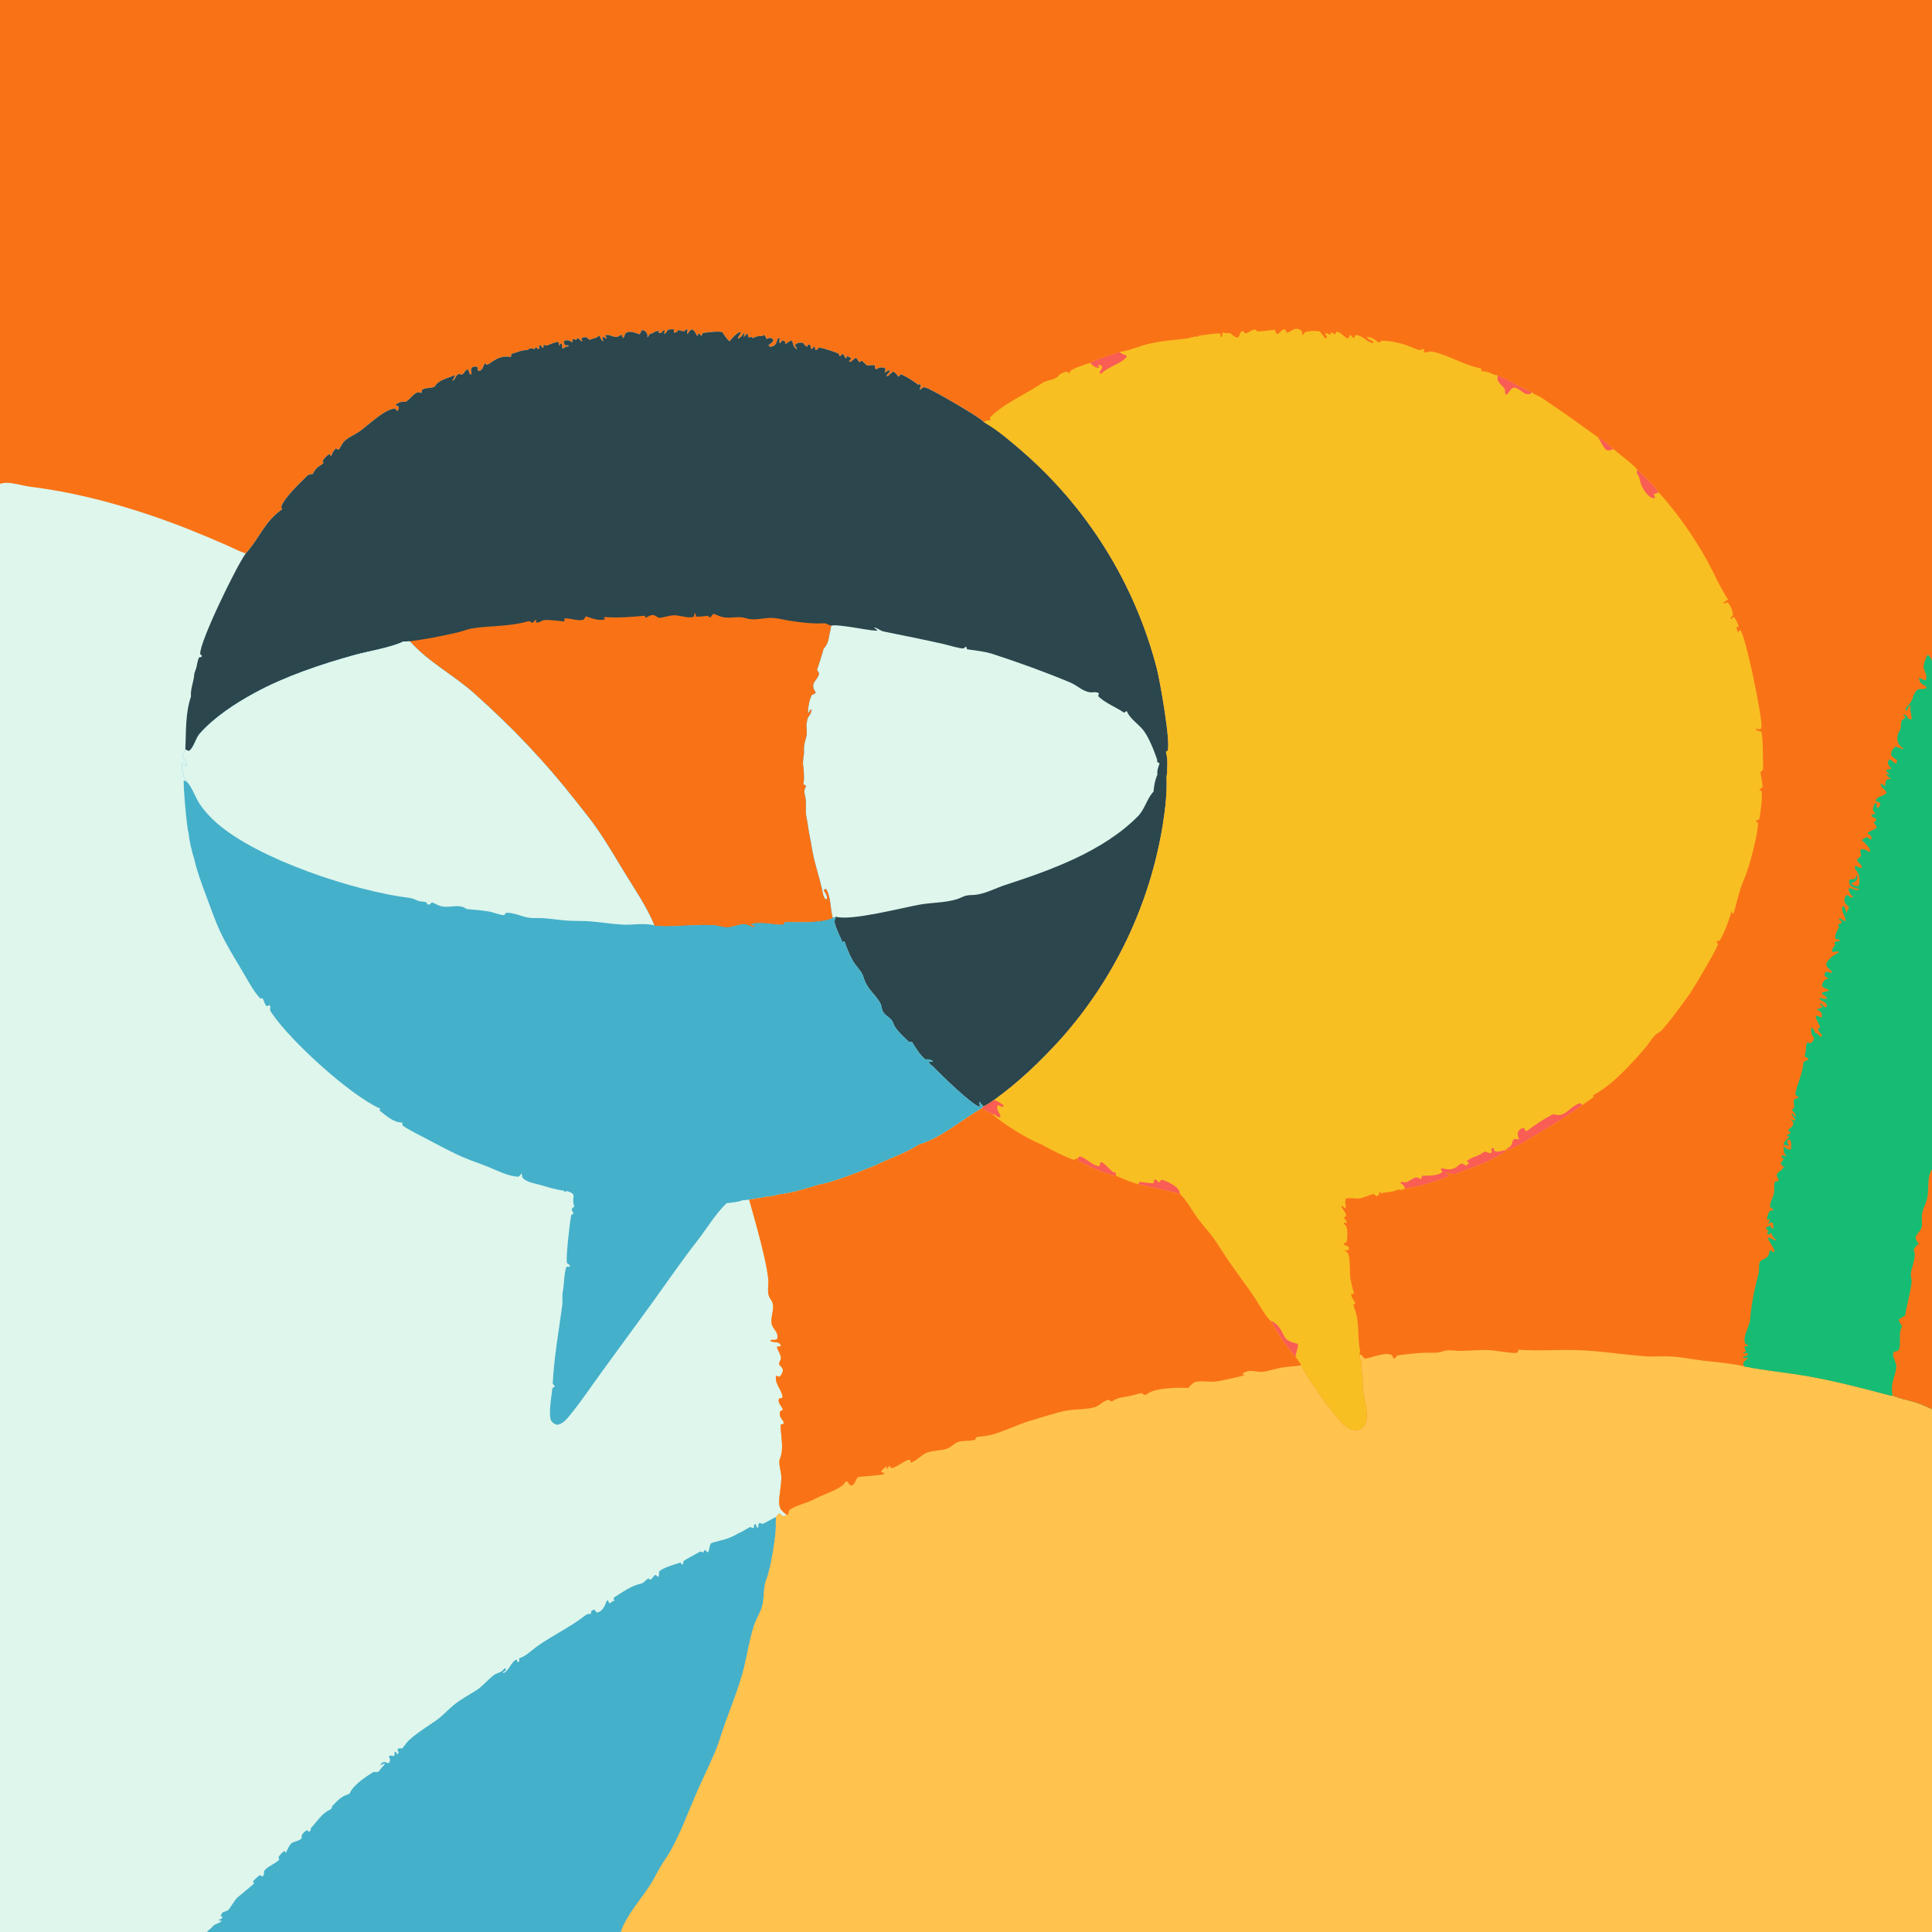 <?xml version="1.0" encoding="utf-8" ?>
<svg xmlns="http://www.w3.org/2000/svg" xmlns:xlink="http://www.w3.org/1999/xlink" width="1024" height="1024">
	<rect width="100%" height="100%" fill="#808080" stroke="none"/>
	<path fill="#F97316" d="M0 0L1024 0L1024 350.117L1024 371.764L1024 619.628L1024 746.909L1024 1024L976.458 1024L898.172 1024L329.114 1024L109.8 1024L0 1024L0 256.433L0 0Z"/>
	<path fill="#DEF6EC" d="M283.476 185.058L283.817 183.878C284.372 184.299 284.919 184.721 285.457 185.163L285.952 184.176L285.854 184.314L285.73 183.305L286.491 182.891C287.137 183.744 286.845 183.262 287.327 184.362L287.978 184.236L288.202 182.671C288.376 182.742 288.549 182.816 288.724 182.883C289.492 183.174 289.181 183.088 290.023 183.164L290.506 182.927C292.202 182.112 293.8 181.604 295.627 181.172L296.186 181.648L296.275 183.316L297.002 182.18L297.704 182.12C297.917 183.006 298.016 183.842 298.088 184.749C299.325 184.293 298.497 184.683 299.27 184.172C299.907 183.75 300.521 183.711 301.257 183.594L301.337 182.994L299.627 183.021C298.841 182.02 298.977 181.949 298.858 180.752C299.968 180.385 300.657 180.103 301.83 180.585C302.245 180.755 302.826 181.227 303.194 181.506L303.626 179.768C304.783 179.832 304.237 179.675 305.259 180.249L306.184 179.103C306.986 179.646 307.384 180.046 308.002 180.766L308.708 180.76L308.081 179.487C308.988 178.553 309.452 178.81 310.705 178.708L312.577 180.121C313.552 179.729 314.451 179.349 315.483 179.137C316.304 178.969 316.794 178.481 317.434 177.975L317.945 178.197C318.43 179.467 318.465 180.018 319.598 180.816L319.804 180.798L319.61 180.182C319.43 179.601 319.279 179.033 319.144 178.441C320.044 178.772 320.858 179.103 321.69 179.581C321.4 178.893 321.109 178.302 320.739 177.645C324.493 176.95 325.76 180.364 329.353 177.276C329.682 177.965 330.018 178.638 330.373 179.315C330.863 178.43 331.126 177.668 331.431 176.711C332.519 175.967 333.196 175.732 334.544 175.902C336.019 176.089 337.625 176.68 339.016 177.186C339.576 176.395 339.779 175.927 340.083 175.033C341.177 174.949 341.698 175.158 342.459 176.044C343.27 176.987 343.216 177.711 343.139 178.835C344.146 178.075 343.69 177.233 344.835 176.927C346.385 176.512 347.479 175.327 349.07 175.389L349.277 175.937L348.853 176.446L350.439 176.398L351.767 174.983L352.281 175.152L352.042 177.033C355.042 175.491 351.81 174.337 357.296 174.559L357.145 176.283C358.168 176.326 358.36 176.075 359.236 175.604L359.253 174.878L362.501 175.656C362.645 175.522 362.786 175.385 362.933 175.255C363.621 174.646 363.348 174.862 364.262 174.404C364.482 175.256 364.288 175.847 364.136 176.699L364.352 177.066L364.667 176.622C365.364 175.65 365.627 175.117 366.729 174.568C368.17 175.182 368.674 176.558 369.389 177.862L369.91 177.951L369.963 176.874C371.029 176.905 371.098 177.371 371.806 178.115C372.098 177.267 372.065 177.031 372.767 176.427C375.816 176.189 379.799 175.418 382.761 175.981C383.936 177.609 385.121 179.672 386.691 180.921L386.975 180.549C388.4 178.703 389.821 177.252 391.838 176.065L392.598 176.117C392.421 177.543 390.97 178.252 391.279 179.532C392.713 178.974 393.646 177.356 394.615 176.152C394.556 177.101 394.435 177.825 394.115 178.721L396.245 176.645Q396.429 177.696 396.585 178.752C397.36 178.73 398.097 178.68 398.864 178.568L398.759 179.352C402.823 177.181 402.479 178.971 404.97 177.564C405.755 178.207 405.953 178.767 406.308 179.702C407.594 179.213 407.898 178.844 409.213 179.36L409.908 180.267C409.396 181.59 408.406 182.151 407.3 182.941L408.043 183.787C409.34 183.745 410.28 183.445 411.083 182.398C411.481 181.877 411.702 180.973 411.935 180.356L412.204 179.662L412.367 179.224L413.291 179.329L412.954 181.203L413.477 181.952C413.965 181.471 414.151 181.07 414.456 180.466C415.521 180.558 415.358 180.351 416.15 181.223L416.236 182.374L419.03 180.547L419.88 180.773C420.42 182.475 420.482 183.762 421.924 184.864L422.531 184.893C422.132 184.233 421.732 183.621 421.283 182.989C422.058 182.055 422.934 181.649 424.209 181.601C424.844 181.577 425.102 181.662 425.675 181.783C425.847 182.005 426.013 182.23 426.19 182.448C426.717 183.098 427.027 183.407 427.72 183.822L428.381 182.528C429.531 182.956 429.074 182.598 429.765 183.584L429.613 184.727L430.553 184.901L431.304 183.724L431.942 184.009L432.183 185.46C433.723 185.483 433.243 184.554 434.26 184.308C435.268 184.065 443.474 186.849 444.544 187.483L444.996 188.886C446.235 188.361 445.852 187.369 447.18 187.835L447.868 189.57L448.665 189.876C448.878 189.056 448.864 189.486 448.649 188.586L450.871 189.589L450.987 190.265L449.89 191.678L450.934 191.757C451.791 191.018 452.643 190.29 453.535 189.594C454.634 190.203 454.874 191.986 455.724 191.942L456.511 191.159C457.66 191.617 459.034 193.602 459.849 193.791C459.944 193.813 462.303 193.288 463.782 193.729C463.765 193.88 463.736 194.03 463.73 194.181C463.698 194.886 463.902 195.228 464.215 195.833C464.475 195.684 464.731 195.529 464.993 195.385C465.962 194.858 467.017 194.642 468.123 194.828C468.609 194.91 468.873 195.103 469.27 195.336C469.279 196.196 469.138 196.791 468.865 197.604C469.849 196.967 470.581 196.341 471.766 196.187C471.639 197.566 470.296 197.865 469.855 199.221L470.647 199.402C471.519 198.54 472.362 197.693 473.349 196.958C474.719 197.541 475.29 198.557 476.192 199.698C476.667 199.264 477.101 198.835 477.542 198.37C480.542 199.663 484.184 201.957 486.726 203.989L487.493 203.528L488.031 204.196C487.961 204.44 487.885 204.682 487.821 204.928C487.534 206.018 487.608 205.585 487.644 206.77C487.753 206.66 487.861 206.549 487.972 206.44C488.661 205.762 489.006 205.221 490.028 205.27C492.414 205.383 519.185 221.145 520.943 223.267L521.478 223.751C528.785 227.893 535.138 233.483 541.501 238.905Q544.752 241.719 547.895 244.653Q551.038 247.587 554.069 250.637Q557.099 253.688 560.013 256.85Q562.926 260.012 565.719 263.282Q568.511 266.552 571.179 269.924Q573.846 273.296 576.385 276.767Q578.924 280.237 581.33 283.801Q583.736 287.364 586.006 291.016Q588.277 294.667 590.408 298.402Q592.54 302.136 594.529 305.948Q596.518 309.76 598.363 313.644Q600.207 317.528 601.904 321.479Q603.601 325.43 605.148 329.441Q606.696 333.453 608.091 337.52Q609.486 341.588 610.727 345.705Q611.968 349.821 613.053 353.982C614.698 360.048 620.759 394.257 618.813 398.014L617.983 398.362L618.078 398.827L618.229 399.603C618.592 401.422 618.767 402.922 618.72 404.771C618.713 405.081 618.714 405.392 618.707 405.702C618.686 406.672 618.694 406.373 618.582 407.449C618.812 408.956 618.551 410.203 618.271 411.674C618.682 420.218 617.586 428.874 616.28 437.294Q615.64 441.222 614.861 445.125Q614.083 449.028 613.166 452.901Q612.25 456.775 611.197 460.613Q610.144 464.451 608.956 468.249Q607.767 472.048 606.445 475.802Q605.124 479.556 603.669 483.261Q602.215 486.966 600.631 490.617Q599.047 494.268 597.334 497.861Q595.621 501.453 593.783 504.983Q591.944 508.513 589.981 511.975Q588.019 515.438 585.935 518.829Q583.851 522.219 581.648 525.534Q579.445 528.849 577.127 532.084Q574.808 535.319 572.376 538.469Q569.944 541.62 567.402 544.683Q564.861 547.745 562.212 550.716C551.326 562.694 539.991 573.556 526.844 583.046C525.064 584.194 523.167 585.689 521.181 586.42L520.342 587.45C510.015 593.377 498.404 603.495 487.016 606.714C479.756 611.409 471.7 613.845 464.064 617.706C457.306 620.422 440.861 627.003 434.284 627.851C427.725 629.853 420.059 632.385 413.243 633.034C411.004 633.556 408.58 634.348 406.277 634.313Q401.711 635.227 397.095 635.843C399.426 644.261 408.026 673.308 407.243 681.013C406.409 689.22 409.502 687.758 409.785 692.228C409.964 695.062 408.422 699.029 408.988 701.568C409.752 704.998 412.948 705.685 411.889 709.875C410.746 710.304 409.812 710.226 408.611 710.199L408.426 710.867C409.325 711.171 410.078 711.283 411.012 711.364C412.065 711.455 412.604 711.599 413.484 712.238L413.918 713.308C413.071 713.824 412.729 713.79 411.764 713.837C412.21 715.722 414.203 718.47 413.916 720.235C413.794 720.99 412.964 722.015 412.954 722.734C412.934 724.335 416.454 724.693 414.16 728.557C413.799 729.166 413.624 729.299 413.17 729.764C411.935 729.423 412.55 729.616 411.326 729.182C410.595 733.924 414.582 736.463 414.819 740.755C414.064 741.103 413.723 741.187 412.928 741.279C412.572 742.379 412.661 742.944 413.2 743.992C413.667 744.9 414.289 745.764 414.855 746.614L414.786 747.398L413.459 748.056C413.103 749.529 413.312 750.493 414.098 751.763C414.487 752.392 414.923 752.993 415.355 753.592L415.254 754.72L413.75 755.136C413.763 760.527 415.652 767.932 413.511 772.833C412.515 775.114 413.61 778.531 413.978 780.9C414.868 786.617 411.808 795.247 413.564 799.304C414.29 800.981 415.92 801.819 417.13 803.072L415.156 803.78C414.441 803.269 413.769 802.743 413.103 802.17C412.323 802.771 411.876 803.256 411.353 804.091C411.233 805.484 411.14 806.811 411.21 808.21C411.476 813.506 408.492 831.49 406.336 836.719C404.243 841.798 405.382 847.193 403.673 852.238C402.499 855.702 400.444 858.898 399.367 862.393C397.105 869.73 396.016 877.583 394.055 885.032C391.469 894.847 387.601 904.361 384.151 913.889C382.479 918.506 381.242 923.225 379.35 927.771C375.988 935.852 372.052 943.671 368.598 951.709C364.457 961.343 360.718 971.6 355.559 980.744C353.67 984.091 351.371 987.197 349.447 990.524C347.66 993.612 346.148 996.852 344.172 999.829C339.239 1007.26 331.85 1015.49 329.114 1024L109.8 1024L0 1024L0 256.433C5.082 254.865 10.851 257.331 15.992 257.968C44.311 261.478 72.778 269.858 99.309 280.25Q109.84 284.438 120.209 289.011C123.432 290.406 126.929 292.367 130.276 293.301C137.455 285.521 139.983 276.737 149.15 270.211C149.28 270.118 149.412 270.03 149.543 269.94L149.469 269.378L149.04 269.065C149.552 265.056 158.071 256.906 161.24 253.758C162.897 252.113 163.261 251.3 165.66 251.315C166.684 249.482 167.725 247.836 169.614 246.804C170.457 246.344 170.95 245.95 171.589 245.205L170.97 244.635C171.096 244.339 171.181 244.023 171.347 243.747C172.019 242.625 173.672 241.027 174.925 240.627L175.171 241.631L175.601 241.649C176.174 239.934 176.732 239 177.965 237.671C179.009 238.284 178.472 238.073 179.563 238.341C180.064 237.496 180.594 236.67 181.099 235.828C181.431 235.275 181.72 234.706 182.144 234.213C183.903 232.169 188.017 230.415 190.329 228.813C195.351 225.333 203.264 217.199 209.2 216.515C209.604 216.867 210.013 217.212 210.408 217.573C210.528 217.683 210.641 217.8 210.757 217.914C211.269 216.781 211.439 216.562 211.271 215.35L209.822 214.848L209.768 214.44C209.937 214.311 210.097 214.17 210.275 214.054C211.476 213.268 213.06 212.712 214.499 213.005C215.808 213.271 218.774 209.182 220.442 208.374C221.833 207.702 222 207.851 223.373 208.351L223.621 206.684C225.362 205.238 228.359 206.019 230.496 204.873C232.051 201.459 237.562 200.434 240.914 198.875L241.087 199.265L239.717 201.958C241.443 201.332 241.223 199.013 243.284 198.114C246.213 199.539 245.539 196.423 248.098 195.739C248.378 196.614 248.683 197.465 249.021 198.32L249.97 198.341C249.907 197.998 249.842 197.654 249.807 197.307C249.673 195.953 249.432 195.751 250.302 194.669C251.51 194.336 251.836 193.934 252.996 194.518L253.35 196.595C256.172 196.627 255.619 193.949 257.26 192.491C257.514 192.749 257.665 193.208 258.022 193.263C259.594 193.508 263.399 188.047 270.197 189.151L270.843 189.261L271.065 187.546C273.909 186.939 276.619 185.322 279.485 185.591C279.705 185.428 279.914 185.249 280.145 185.103C281.417 184.299 282.105 184.746 283.476 185.058Z"/>
	<path fill="#2B464D" d="M283.476 185.058L283.817 183.878C284.372 184.299 284.919 184.721 285.457 185.163L285.952 184.176L285.854 184.314L285.73 183.305L286.491 182.891C287.137 183.744 286.845 183.262 287.327 184.362L287.978 184.236L288.202 182.671C288.376 182.742 288.549 182.816 288.724 182.883C289.492 183.174 289.181 183.088 290.023 183.164L290.506 182.927C292.202 182.112 293.8 181.604 295.627 181.172L296.186 181.648L296.275 183.316L297.002 182.18L297.704 182.12C297.917 183.006 298.016 183.842 298.088 184.749C299.325 184.293 298.497 184.683 299.27 184.172C299.907 183.75 300.521 183.711 301.257 183.594L301.337 182.994L299.627 183.021C298.841 182.02 298.977 181.949 298.858 180.752C299.968 180.385 300.657 180.103 301.83 180.585C302.245 180.755 302.826 181.227 303.194 181.506L303.626 179.768C304.783 179.832 304.237 179.675 305.259 180.249L306.184 179.103C306.986 179.646 307.384 180.046 308.002 180.766L308.708 180.76L308.081 179.487C308.988 178.553 309.452 178.81 310.705 178.708L312.577 180.121C313.552 179.729 314.451 179.349 315.483 179.137C316.304 178.969 316.794 178.481 317.434 177.975L317.945 178.197C318.43 179.467 318.465 180.018 319.598 180.816L319.804 180.798L319.61 180.182C319.43 179.601 319.279 179.033 319.144 178.441C320.044 178.772 320.858 179.103 321.69 179.581C321.4 178.893 321.109 178.302 320.739 177.645C324.493 176.95 325.76 180.364 329.353 177.276C329.682 177.965 330.018 178.638 330.373 179.315C330.863 178.43 331.126 177.668 331.431 176.711C332.519 175.967 333.196 175.732 334.544 175.902C336.019 176.089 337.625 176.68 339.016 177.186C339.576 176.395 339.779 175.927 340.083 175.033C341.177 174.949 341.698 175.158 342.459 176.044C343.27 176.987 343.216 177.711 343.139 178.835C344.146 178.075 343.69 177.233 344.835 176.927C346.385 176.512 347.479 175.327 349.07 175.389L349.277 175.937L348.853 176.446L350.439 176.398L351.767 174.983L352.281 175.152L352.042 177.033C355.042 175.491 351.81 174.337 357.296 174.559L357.145 176.283C358.168 176.326 358.36 176.075 359.236 175.604L359.253 174.878L362.501 175.656C362.645 175.522 362.786 175.385 362.933 175.255C363.621 174.646 363.348 174.862 364.262 174.404C364.482 175.256 364.288 175.847 364.136 176.699L364.352 177.066L364.667 176.622C365.364 175.65 365.627 175.117 366.729 174.568C368.17 175.182 368.674 176.558 369.389 177.862L369.91 177.951L369.963 176.874C371.029 176.905 371.098 177.371 371.806 178.115C372.098 177.267 372.065 177.031 372.767 176.427C375.816 176.189 379.799 175.418 382.761 175.981C383.936 177.609 385.121 179.672 386.691 180.921L386.975 180.549C388.4 178.703 389.821 177.252 391.838 176.065L392.598 176.117C392.421 177.543 390.97 178.252 391.279 179.532C392.713 178.974 393.646 177.356 394.615 176.152C394.556 177.101 394.435 177.825 394.115 178.721L396.245 176.645Q396.429 177.696 396.585 178.752C397.36 178.73 398.097 178.68 398.864 178.568L398.759 179.352C402.823 177.181 402.479 178.971 404.97 177.564C405.755 178.207 405.953 178.767 406.308 179.702C407.594 179.213 407.898 178.844 409.213 179.36L409.908 180.267C409.396 181.59 408.406 182.151 407.3 182.941L408.043 183.787C409.34 183.745 410.28 183.445 411.083 182.398C411.481 181.877 411.702 180.973 411.935 180.356L412.204 179.662L412.367 179.224L413.291 179.329L412.954 181.203L413.477 181.952C413.965 181.471 414.151 181.07 414.456 180.466C415.521 180.558 415.358 180.351 416.15 181.223L416.236 182.374L419.03 180.547L419.88 180.773C420.42 182.475 420.482 183.762 421.924 184.864L422.531 184.893C422.132 184.233 421.732 183.621 421.283 182.989C422.058 182.055 422.934 181.649 424.209 181.601C424.844 181.577 425.102 181.662 425.675 181.783C425.847 182.005 426.013 182.23 426.19 182.448C426.717 183.098 427.027 183.407 427.72 183.822L428.381 182.528C429.531 182.956 429.074 182.598 429.765 183.584L429.613 184.727L430.553 184.901L431.304 183.724L431.942 184.009L432.183 185.46C433.723 185.483 433.243 184.554 434.26 184.308C435.268 184.065 443.474 186.849 444.544 187.483L444.996 188.886C446.235 188.361 445.852 187.369 447.18 187.835L447.868 189.57L448.665 189.876C448.878 189.056 448.864 189.486 448.649 188.586L450.871 189.589L450.987 190.265L449.89 191.678L450.934 191.757C451.791 191.018 452.643 190.29 453.535 189.594C454.634 190.203 454.874 191.986 455.724 191.942L456.511 191.159C457.66 191.617 459.034 193.602 459.849 193.791C459.944 193.813 462.303 193.288 463.782 193.729C463.765 193.88 463.736 194.03 463.73 194.181C463.698 194.886 463.902 195.228 464.215 195.833C464.475 195.684 464.731 195.529 464.993 195.385C465.962 194.858 467.017 194.642 468.123 194.828C468.609 194.91 468.873 195.103 469.27 195.336C469.279 196.196 469.138 196.791 468.865 197.604C469.849 196.967 470.581 196.341 471.766 196.187C471.639 197.566 470.296 197.865 469.855 199.221L470.647 199.402C471.519 198.54 472.362 197.693 473.349 196.958C474.719 197.541 475.29 198.557 476.192 199.698C476.667 199.264 477.101 198.835 477.542 198.37C480.542 199.663 484.184 201.957 486.726 203.989L487.493 203.528L488.031 204.196C487.961 204.44 487.885 204.682 487.821 204.928C487.534 206.018 487.608 205.585 487.644 206.77C487.753 206.66 487.861 206.549 487.972 206.44C488.661 205.762 489.006 205.221 490.028 205.27C492.414 205.383 519.185 221.145 520.943 223.267L521.478 223.751C528.785 227.893 535.138 233.483 541.501 238.905Q544.752 241.719 547.895 244.653Q551.038 247.587 554.069 250.637Q557.099 253.688 560.013 256.85Q562.926 260.012 565.719 263.282Q568.511 266.552 571.179 269.924Q573.846 273.296 576.385 276.767Q578.924 280.237 581.33 283.801Q583.736 287.364 586.006 291.016Q588.277 294.667 590.408 298.402Q592.54 302.136 594.529 305.948Q596.518 309.76 598.363 313.644Q600.207 317.528 601.904 321.479Q603.601 325.43 605.148 329.441Q606.696 333.453 608.091 337.52Q609.486 341.588 610.727 345.705Q611.968 349.821 613.053 353.982C614.698 360.048 620.759 394.257 618.813 398.014L617.983 398.362L618.078 398.827L618.229 399.603C618.592 401.422 618.767 402.922 618.72 404.771C618.713 405.081 618.714 405.392 618.707 405.702C618.686 406.672 618.694 406.373 618.582 407.449C618.812 408.956 618.551 410.203 618.271 411.674C618.682 420.218 617.586 428.874 616.28 437.294Q615.64 441.222 614.861 445.125Q614.083 449.028 613.166 452.901Q612.25 456.775 611.197 460.613Q610.144 464.451 608.956 468.249Q607.767 472.048 606.445 475.802Q605.124 479.556 603.669 483.261Q602.215 486.966 600.631 490.617Q599.047 494.268 597.334 497.861Q595.621 501.453 593.783 504.983Q591.944 508.513 589.981 511.975Q588.019 515.438 585.935 518.829Q583.851 522.219 581.648 525.534Q579.445 528.849 577.127 532.084Q574.808 535.319 572.376 538.469Q569.944 541.62 567.402 544.683Q564.861 547.745 562.212 550.716C551.326 562.694 539.991 573.556 526.844 583.046C525.064 584.194 523.167 585.689 521.181 586.42L519.037 583.834C519.277 584.845 519.333 585.632 519.277 586.669C515.227 585.836 498.036 568.975 494.342 565.111C493.209 564.265 492.567 563.91 492.14 562.498C493.069 562.798 493.364 562.823 494.295 562.765L494.216 562.213C492.613 561.405 492.169 561.466 490.434 561.534C487.364 558.935 485.386 555.465 483.268 552.099L482.023 552.454C479.697 550.31 474.606 545.713 473.64 542.805C472.389 539.037 469.76 539.118 468.037 536.315C467.23 535.003 467.341 533.125 466.572 531.719C463.741 526.541 459.557 524.615 457.55 517.575C456.77 514.837 453.614 512.068 452.08 509.382C450.169 506.037 448.814 502.492 447.531 498.871L446.573 499.369C445.409 496.897 444.178 494.366 443.235 491.801C442.299 489.255 441.92 488.362 443.047 485.869L441.397 486.544C436.175 489.381 422.026 488.803 415.772 488.66L416.47 489.014L415.501 489.23L415.319 490.17C409.552 490.198 403.669 488.297 397.991 489.817C398.612 490.358 399.371 490.584 400.123 490.905L399.505 491.52C398.19 491.086 396.79 490.309 395.5 489.956C392.819 489.223 388.245 491.624 385.302 491.524C382.812 491.44 380.361 490.452 377.854 490.343C369.62 489.983 361.234 490.837 353.01 490.964C351.03 490.994 349.057 490.664 347.064 490.664L346.82 490.461C343.107 481.225 337.063 472.361 331.858 463.885C326.863 455.751 322.024 447.378 316.616 439.519C312.968 434.218 308.782 429.173 304.812 424.109C288.515 403.325 271.003 385.079 251.281 367.487C240.507 357.878 226.735 350.69 217.223 339.899L213.674 340.06C207.955 343.057 194.826 345.248 187.972 347.149C170.189 352.083 151.181 358.447 134.939 367.29C124.7 372.865 113.65 380.083 105.891 388.827C103.736 391.256 102.687 396.464 100.124 398.097C99.528 397.83 98.795 397.561 98.237 397.23C98.67 387.964 98.171 378.058 101.229 369.175L101.213 368.9C100.934 364.732 102.834 361.076 102.996 356.976C103.234 356.27 103.451 355.522 103.729 354.829C104.578 352.707 104.461 350.266 105.629 348.357L106.705 348.267L107.075 347.583L106.139 346.74C105.36 340.925 125.612 299.485 130.276 293.301C137.455 285.521 139.983 276.737 149.15 270.211C149.28 270.118 149.412 270.03 149.543 269.94L149.469 269.378L149.04 269.065C149.552 265.056 158.071 256.906 161.24 253.758C162.897 252.113 163.261 251.3 165.66 251.315C166.684 249.482 167.725 247.836 169.614 246.804C170.457 246.344 170.95 245.95 171.589 245.205L170.97 244.635C171.096 244.339 171.181 244.023 171.347 243.747C172.019 242.625 173.672 241.027 174.925 240.627L175.171 241.631L175.601 241.649C176.174 239.934 176.732 239 177.965 237.671C179.009 238.284 178.472 238.073 179.563 238.341C180.064 237.496 180.594 236.67 181.099 235.828C181.431 235.275 181.72 234.706 182.144 234.213C183.903 232.169 188.017 230.415 190.329 228.813C195.351 225.333 203.264 217.199 209.2 216.515C209.604 216.867 210.013 217.212 210.408 217.573C210.528 217.683 210.641 217.8 210.757 217.914C211.269 216.781 211.439 216.562 211.271 215.35L209.822 214.848L209.768 214.44C209.937 214.311 210.097 214.17 210.275 214.054C211.476 213.268 213.06 212.712 214.499 213.005C215.808 213.271 218.774 209.182 220.442 208.374C221.833 207.702 222 207.851 223.373 208.351L223.621 206.684C225.362 205.238 228.359 206.019 230.496 204.873C232.051 201.459 237.562 200.434 240.914 198.875L241.087 199.265L239.717 201.958C241.443 201.332 241.223 199.013 243.284 198.114C246.213 199.539 245.539 196.423 248.098 195.739C248.378 196.614 248.683 197.465 249.021 198.32L249.97 198.341C249.907 197.998 249.842 197.654 249.807 197.307C249.673 195.953 249.432 195.751 250.302 194.669C251.51 194.336 251.836 193.934 252.996 194.518L253.35 196.595C256.172 196.627 255.619 193.949 257.26 192.491C257.514 192.749 257.665 193.208 258.022 193.263C259.594 193.508 263.399 188.047 270.197 189.151L270.843 189.261L271.065 187.546C273.909 186.939 276.619 185.322 279.485 185.591C279.705 185.428 279.914 185.249 280.145 185.103C281.417 184.299 282.105 184.746 283.476 185.058Z"/>
	<path fill="#F97316" d="M217.223 339.899C225.452 338.857 234.166 337.12 242.261 335.282C245.05 334.649 247.772 333.433 250.589 333.001C260.264 331.518 270.372 332.127 279.858 329.302C280.941 328.979 281.106 329.797 282.303 330.114L283.748 328.579L284.39 328.665C283.948 329.604 283.948 329.164 284.174 329.965C285.589 330.024 286.36 329.552 287.551 328.889C289.019 328.072 297.119 329.275 299.202 329.369C299.113 328.283 299.126 328.807 299.149 327.796C302.272 327.525 305.603 329.138 308.758 328.595C309.666 328.439 310.014 327.416 310.492 326.682L312.402 327.289C315.296 328.229 317.616 328.974 320.69 328.314C320.15 327.416 320.203 327.858 320.323 327.03C327.565 327.615 334.499 327.014 341.707 326.352L342.242 327.429C343.129 326.987 344.173 326.346 345.123 326.094C346.781 325.654 347.798 326.667 349.143 327.491C351.922 327.351 354.627 326.176 357.289 326.108C360.134 326.036 365.069 327.938 367.584 326.901L368.221 325.104L368.764 325.384L368.729 326.723C370.858 327.055 373.433 326.52 375.594 326.322L375.136 327.391L375.928 326.654L376.174 327.119L376.589 327.228L377.887 325.455C378.799 325.451 378.565 325.335 379.258 325.682C386.23 329.164 389.455 325.859 395.679 327.748C400.259 329.138 404.992 327.227 409.696 327.521C412.493 327.695 415.294 328.475 418.062 328.923C423.971 329.877 430.97 330.738 436.939 330.349C437.944 330.284 438.613 331.186 439.987 331.355L440.546 331.644C440.285 333.622 439.708 335.485 439.427 337.447C439.145 339.414 438.417 341.729 437.062 343.191C436.322 343.988 436.278 344.638 436.053 345.678C435.033 348.756 434.175 351.966 433.04 354.995C433.429 355.663 434.246 356.596 434.063 357.372C433.33 360.483 429.615 361.737 431.574 365.674C431.813 366.155 432.104 366.609 432.382 367.068C432.261 367.188 432.147 367.315 432.02 367.427C431.453 367.93 430.955 368.107 430.258 368.36C429.031 370.802 428.142 375.131 428.328 377.868C428.991 377.346 429.099 376.983 429.441 376.23L430.231 376.094C429.974 377.091 429.776 377.956 429.292 378.875C427.74 380.282 427.745 382.416 427.387 384.455C427.582 386.745 427.888 388.825 427.206 391.059C426.32 393.959 425.929 396.013 426.16 399.058C425.909 401.466 425.227 404.492 425.884 406.83C425.974 409.557 426.467 412.911 425.763 415.542L427.304 416.64C426.415 418.114 426.086 419.167 426.496 420.887C426.554 421.132 426.621 421.375 426.68 421.62C427.721 425.897 426.509 430.139 427.714 434.476C428.3 437.599 428.607 440.867 429.311 443.946C430.053 447.472 430.483 451.064 431.314 454.56C432.645 460.153 434.368 465.654 435.669 471.248C436.069 473.137 436.245 475.211 437.598 476.674L438.243 476.552C438.554 475.027 437.758 473.783 436.966 472.529C436.845 472.338 436.713 472.154 436.587 471.966L437.187 471.201L437.962 471.275C440.46 475.844 440.009 481.606 441.397 486.544C436.175 489.381 422.026 488.803 415.772 488.66L416.47 489.014L415.501 489.23L415.319 490.17C409.552 490.198 403.669 488.297 397.991 489.817C398.612 490.358 399.371 490.584 400.123 490.905L399.505 491.52C398.19 491.086 396.79 490.309 395.5 489.956C392.819 489.223 388.245 491.624 385.302 491.524C382.812 491.44 380.361 490.452 377.854 490.343C369.62 489.983 361.234 490.837 353.01 490.964C351.03 490.994 349.057 490.664 347.064 490.664L346.82 490.461C343.107 481.225 337.063 472.361 331.858 463.885C326.863 455.751 322.024 447.378 316.616 439.519C312.968 434.218 308.782 429.173 304.812 424.109C288.515 403.325 271.003 385.079 251.281 367.487C240.507 357.878 226.735 350.69 217.223 339.899Z"/>
	<path fill="#DEF6EC" d="M440.546 331.644C443.953 330.403 464.344 335.156 465.154 334.099L463.125 332.657C464.906 332.536 466.433 334.31 468.32 334.693C478.942 336.852 489.484 338.958 500.083 341.337C501.883 341.741 509.167 343.92 510.569 343.673C511.081 343.583 511.401 343.051 511.816 342.739C512.54 343.394 512.255 342.966 512.514 344.116C516.902 344.831 521.717 345.191 525.936 346.56C539.778 351.05 553.874 356.129 567.284 361.751C571.442 363.494 574.796 367.487 579.512 366.915C580.615 366.781 581.269 366.957 582.329 367.293C582.373 368.364 582.442 367.806 582.043 368.953C585.33 372.382 591.712 374.943 595.775 377.716L597.183 376.835C597.33 377.14 597.468 377.45 597.623 377.751C599.397 381.212 603.23 383.701 605.702 386.677C608.747 390.345 611.618 397.675 613.212 402.268C613.293 402.501 613.372 403.624 613.394 403.9L614.632 404.582C613.931 406.563 613.162 408.34 613.471 410.484C612.213 413.445 611.639 416.31 611.423 419.509C611.267 419.689 611.107 419.867 610.954 420.049C607.603 424.024 606.779 428.945 602.996 432.763C584.758 451.167 557.112 461.174 533.014 468.986C528.326 470.506 522.9 473.331 518.117 474.119C514.853 474.656 513.008 473.971 509.753 475.553C503.533 478.574 494.661 478.209 487.788 479.406C478.401 481.04 450.989 488.272 443.047 485.869L441.397 486.544C440.009 481.606 440.46 475.844 437.962 471.275L437.187 471.201L436.587 471.966C436.713 472.154 436.845 472.338 436.966 472.529C437.758 473.783 438.554 475.027 438.243 476.552L437.598 476.674C436.245 475.211 436.069 473.137 435.669 471.248C434.368 465.654 432.645 460.153 431.314 454.56C430.483 451.064 430.053 447.472 429.311 443.946C428.607 440.867 428.3 437.599 427.714 434.476C426.509 430.139 427.721 425.897 426.68 421.62C426.621 421.375 426.554 421.132 426.496 420.887C426.086 419.167 426.415 418.114 427.304 416.64L425.763 415.542C426.467 412.911 425.974 409.557 425.884 406.83C425.227 404.492 425.909 401.466 426.16 399.058C425.929 396.013 426.32 393.959 427.206 391.059C427.888 388.825 427.582 386.745 427.387 384.455C427.745 382.416 427.74 380.282 429.292 378.875C429.776 377.956 429.974 377.091 430.231 376.094L429.441 376.23C429.099 376.983 428.991 377.346 428.328 377.868C428.142 375.131 429.031 370.802 430.258 368.36C430.955 368.107 431.453 367.93 432.02 367.427C432.147 367.315 432.261 367.188 432.382 367.068C432.104 366.609 431.813 366.155 431.574 365.674C429.615 361.737 433.33 360.483 434.063 357.372C434.246 356.596 433.429 355.663 433.04 354.995C434.175 351.966 435.033 348.756 436.053 345.678C436.278 344.638 436.322 343.988 437.062 343.191C438.417 341.729 439.145 339.414 439.427 337.447C439.708 335.485 440.285 333.622 440.546 331.644Z"/>
	<path fill="#45B0CA" d="M213.674 340.06L217.223 339.899C226.735 350.69 240.507 357.878 251.281 367.487C271.003 385.079 288.515 403.325 304.812 424.109C308.782 429.173 312.968 434.218 316.616 439.519C322.024 447.378 326.863 455.751 331.858 463.885C337.063 472.361 343.107 481.225 346.82 490.461L347.064 490.664C349.057 490.664 351.03 490.994 353.01 490.964C361.234 490.837 369.62 489.983 377.854 490.343C380.361 490.452 382.812 491.44 385.302 491.524C388.245 491.624 392.819 489.223 395.5 489.956C396.79 490.309 398.19 491.086 399.505 491.52L400.123 490.905C399.371 490.584 398.612 490.358 397.991 489.817C403.669 488.297 409.552 490.198 415.319 490.17L415.501 489.23L416.47 489.014L415.772 488.66C422.026 488.803 436.175 489.381 441.397 486.544L443.047 485.869C441.92 488.362 442.299 489.255 443.235 491.801C444.178 494.366 445.409 496.897 446.573 499.369L447.531 498.871C448.814 502.492 450.169 506.037 452.08 509.382C453.614 512.068 456.77 514.837 457.55 517.575C459.557 524.615 463.741 526.541 466.572 531.719C467.341 533.125 467.23 535.003 468.037 536.315C469.76 539.118 472.389 539.037 473.64 542.805C474.606 545.713 479.697 550.31 482.023 552.454L483.268 552.099C485.386 555.465 487.364 558.935 490.434 561.534C492.169 561.466 492.613 561.405 494.216 562.213L494.295 562.765C493.364 562.823 493.069 562.798 492.14 562.498C492.567 563.91 493.209 564.265 494.342 565.111C498.036 568.975 515.227 585.836 519.277 586.669C519.333 585.632 519.277 584.845 519.037 583.834L521.181 586.42L520.342 587.45C510.015 593.377 498.404 603.495 487.016 606.714C479.756 611.409 471.7 613.845 464.064 617.706C457.306 620.422 440.861 627.003 434.284 627.851C427.725 629.853 420.059 632.385 413.243 633.034C411.004 633.556 408.58 634.348 406.277 634.313Q401.711 635.227 397.095 635.843L393.318 636.221C391.363 637.179 387.314 637.37 385.067 637.743C378.915 643.751 374.759 650.996 369.52 657.725C361.169 668.452 353.562 679.535 345.644 690.556L319.436 726.454C313.575 734.453 308.06 742.839 301.749 750.493C300.095 752.5 297.911 754.934 295.196 755.185C294.114 754.813 293.163 754.326 292.419 753.415C290.289 750.807 292.46 739.294 292.783 735.776C293.36 735.393 293.649 735.187 294.078 734.626L292.951 733.427C293.644 719.621 296.141 705.616 297.994 691.924C298.329 689.451 297.815 687.028 298.293 684.548C299.123 680.249 298.841 675.707 300.161 671.526C301.01 671.333 300.719 671.305 301.489 671.442C301.654 671.472 301.817 671.513 301.981 671.549L302.005 670.584L300.592 669.568C299.668 667.489 302.076 647.211 302.784 643.93C303.745 643.455 303.344 643.748 304.023 643.097C303.56 642.401 303.272 641.792 302.997 641.003C303.551 640.118 303.321 640.297 303.993 639.765C304.124 639.661 304.264 639.569 304.399 639.47C303.744 637.438 303.643 636.156 304.044 634.057L303.888 633.107C302.783 631.84 301.995 631.78 300.418 631.273C299.653 631.7 300.113 631.545 298.991 631.563L298.917 631.083C294.645 630.602 290.389 629.175 286.251 628.019C283.741 627.334 280.42 626.772 278.251 625.322C276.647 624.249 276.738 623.646 276.455 621.871C275.845 622.759 275.607 623.122 274.671 623.705C269.071 623.357 263.622 620.434 258.486 618.356C254.318 616.669 250.054 615.336 245.91 613.55C238.927 610.54 232.278 606.872 225.555 603.334C221.446 601.171 217.231 599.164 213.369 596.574L213.215 595.001C208.241 594.89 204.93 591.436 201.075 588.534L201.649 587.644C185.792 580.736 154.432 552.133 144.332 537.399C143.136 535.654 142.928 535.515 143.325 533.427L142.803 532.731C141.936 533.19 142.404 532.977 141.392 533.35C140.049 532.155 140.082 530.608 139.149 529.069L137.968 529.251C134.184 525.142 131.416 519.745 128.588 514.947C124.486 507.986 120.195 501.205 116.759 493.873C113.789 487.537 111.548 480.855 109.1 474.307C106.84 468.26 104.443 461.953 103.047 455.641C101.536 451.015 100.355 445.665 99.823 440.833C98.948 438.178 97.028 415.879 97.423 413.639L98.484 414.069L98.946 414.18L99.025 413.707C97.998 412.816 97.509 412.372 97.197 410.979C97.154 410.789 97.12 410.598 97.077 410.408C96.852 409.412 96.573 408.412 96.476 407.392C96.393 406.522 96.205 404.899 96.753 404.204C97.406 404.882 98.03 405.48 98.785 406.043L98.907 405.806C98.837 403.774 98.085 403.004 96.944 401.35C96.784 399.714 97.507 398.626 98.237 397.23C98.795 397.561 99.528 397.83 100.124 398.097C102.687 396.464 103.736 391.256 105.891 388.827C113.65 380.083 124.7 372.865 134.939 367.29C151.181 358.447 170.189 352.083 187.972 347.149C194.826 345.248 207.955 343.057 213.674 340.06Z"/>
	<path fill="#DEF6EC" d="M213.674 340.06L217.223 339.899C226.735 350.69 240.507 357.878 251.281 367.487C271.003 385.079 288.515 403.325 304.812 424.109C308.782 429.173 312.968 434.218 316.616 439.519C322.024 447.378 326.863 455.751 331.858 463.885C337.063 472.361 343.107 481.225 346.82 490.461C341.562 489.015 335.223 490.4 329.738 490.062C324.183 489.721 318.687 488.823 313.148 488.364C309.331 488.047 305.454 488.189 301.624 487.992C297.263 487.767 292.931 487.042 288.579 486.688C286.112 486.487 283.636 486.693 281.173 486.519C277.281 486.244 271.549 483.192 267.976 483.917L267.286 485.031C264.767 485.028 261.955 483.64 259.405 483.176C255.43 482.454 251.302 482.196 247.28 481.809C243.73 478.975 239.097 481.073 234.839 480.521C232.907 480.271 230.903 479.146 229.15 478.324C228.315 478.59 228.389 478.691 227.892 479.355L226.503 479.389L226.025 478.217C225.279 478.025 224.598 477.862 223.824 477.847C221.271 477.798 219.808 476.28 217.355 475.977C188.22 472.38 136.829 455.59 114.737 436.108C111.427 433.189 108.344 429.827 105.856 426.176C104.038 423.509 101.111 415.976 99.077 414.473C98.884 414.331 98.681 414.204 98.484 414.069L98.946 414.18L99.025 413.707C97.998 412.816 97.509 412.372 97.197 410.979C97.154 410.789 97.12 410.598 97.077 410.408C96.852 409.412 96.573 408.412 96.476 407.392C96.393 406.522 96.205 404.899 96.753 404.204C97.406 404.882 98.03 405.48 98.785 406.043L98.907 405.806C98.837 403.774 98.085 403.004 96.944 401.35C96.784 399.714 97.507 398.626 98.237 397.23C98.795 397.561 99.528 397.83 100.124 398.097C102.687 396.464 103.736 391.256 105.891 388.827C113.65 380.083 124.7 372.865 134.939 367.29C151.181 358.447 170.189 352.083 187.972 347.149C194.826 345.248 207.955 343.057 213.674 340.06Z"/>
	<path fill="#45B0CA" d="M411.353 804.091C411.233 805.484 411.14 806.811 411.21 808.21C411.476 813.506 408.492 831.49 406.336 836.719C404.243 841.798 405.382 847.193 403.673 852.238C402.499 855.702 400.444 858.898 399.367 862.393C397.105 869.73 396.016 877.583 394.055 885.032C391.469 894.847 387.601 904.361 384.151 913.889C382.479 918.506 381.242 923.225 379.35 927.771C375.988 935.852 372.052 943.671 368.598 951.709C364.457 961.343 360.718 971.6 355.559 980.744C353.67 984.091 351.371 987.197 349.447 990.524C347.66 993.612 346.148 996.852 344.172 999.829C339.239 1007.26 331.85 1015.49 329.114 1024L109.8 1024C110.479 1022.77 111.345 1022.65 112.214 1021.66C112.843 1020.94 113.062 1020.49 113.964 1020.07C115.27 1019.47 116.461 1019.04 117.619 1018.16L115.642 1017.73C116.425 1017.36 117.472 1017.09 117.955 1016.37L117.047 1015.36C117.874 1012.86 118.779 1013.56 120.664 1012.58C121.764 1012 124.285 1007.01 125.933 1005.64C128.867 1003.18 131.883 1000.82 134.725 998.262C134.479 997.926 134.256 997.573 134.036 997.219C135.179 995.928 136.346 994.892 137.697 993.824L139.009 994.581C140.731 993.376 139.221 992.35 140.516 991.01C142.639 988.812 145.839 987.839 148.023 985.669L147.601 984.223C148.539 983.143 149.593 981.557 150.914 981.037L151.405 982.132C152.342 980.674 153.028 978.325 154.276 977.194C155.871 975.748 158.267 976.055 159.935 974.33C159.865 973.924 159.799 973.692 159.855 973.256C160.036 971.829 161.599 970.84 162.635 970.003Q163.292 970.486 163.96 970.954L164.542 970.222L164.862 968.806C167.754 965.883 170.5 961.201 174.355 959.485C175.272 959.077 175.431 958.852 175.972 958.015L175.909 957.475L177.148 956.175C179.18 954.013 181.014 952.289 183.853 951.263C184.338 951.088 184.816 950.898 185.293 950.704C186.83 946.356 194.035 941.57 198.011 939.127C199.058 939.26 199.725 939.347 200.731 938.991C201.676 937.53 202.692 936.379 203.911 935.142L203.695 934.641L201.542 935.689C201.934 934.795 202.082 934.679 202.815 934.099C204.262 933.794 204.25 933.889 205.568 934.601L206.564 933.895C206.922 932.606 206.6 932.159 206.184 930.913C206.996 929.889 207.705 931.152 209.061 930.547C209.063 929.245 209.011 929.868 209.195 928.677L210.009 928.54L210.254 929.628L210.672 929.835L211.339 928.872L210.593 927.223C211.674 926.368 211.908 926.653 213.232 926.707C213.899 925.817 214.591 924.946 215.262 924.059C218.433 919.865 227.371 914.667 231.933 911.283C234.916 909.07 237.523 906.121 240.43 903.749C244.188 900.683 248.75 898.258 252.847 895.651C255.924 893.693 260.751 887.921 263.02 887.095C264.931 886.399 265.747 886.236 267.172 884.618C267.277 884.499 267.378 884.377 267.48 884.257L267.994 884.277L268.098 885.301L266.642 886.31L266.773 886.812C270.02 885.445 270.542 881.163 273.793 879.498C274.174 880.634 273.92 880.118 274.53 881.059L275.158 880.628L275.224 878.839C277.699 878.594 282.414 874.208 284.566 872.667C292.214 867.187 301.97 862.512 308.949 857.142C310.04 856.302 310.887 855.496 312.324 855.37C312.646 855.342 312.969 855.351 313.292 855.342C313.234 854.221 313.151 854.791 313.611 853.644L315.004 853.108C315.451 853.624 315.874 854.141 316.294 854.679C316.783 854.62 316.972 854.629 317.471 854.384C320.008 853.139 320.58 850.779 321.663 848.389L322.332 848.288L322.783 849.643L323.633 849.652L324.871 848.407L325.099 848.824L325.658 848.384C325.192 847.443 325.33 847.968 325.329 846.79C329.676 844.025 334.99 840.167 340.099 839.312C341.669 838.54 342.37 837.29 343.79 836.537L344.426 837.326C346.073 836.876 346.028 835.072 347.598 834.739L348.729 835.879C349.522 834.857 349.28 834.342 349.266 833.103C350.5 831.193 358.39 828.816 360.795 828.194L361.219 829.142C362.938 829.071 361.588 828.346 362.304 827.474C363.041 826.577 369.538 823.395 371.104 822.372C371.823 822.436 371.531 822.35 372.225 822.676C372.395 822.755 372.56 822.842 372.728 822.924C373.066 822.096 372.953 821.974 373.766 821.505C374.241 822.04 374.619 822.393 375.197 822.84C376.132 821.407 375.944 819.473 376.743 818.119C376.94 817.785 379.632 817.089 380.041 816.991C385.248 815.741 387.603 814.928 392.264 812.208L392.062 812.465L397.59 809.32C398.279 809.675 398.658 809.806 399.446 809.971Q399.617 809.013 399.763 808.051L400.569 807.749L401.198 809.747L401.865 809.473C401.917 808.438 401.904 808.108 402.441 807.188C403.371 807.384 403.04 807.257 403.859 807.641C404.621 807.998 409.736 804.472 411.353 804.091Z"/>
	<path fill="#FFC34E" d="M520.342 587.45C522.416 588.451 524.354 589.548 526.303 590.774C530.941 595.199 546.203 604.634 552.198 606.561C553.851 607.838 568.016 614.861 569.247 614.627C569.992 614.486 570.78 613.823 571.52 613.559L571.662 615.365C578.002 618.585 584.624 621.854 591.668 623.205L594.351 624.329C597.283 625.685 600.23 626.658 603.315 627.602C610.666 629.467 618.21 630.845 625.512 632.811C629.253 636.499 631.594 641.242 634.668 645.466C637.272 649.044 640.345 652.267 642.961 655.843C645.951 659.93 648.502 664.365 651.389 668.531C655.787 674.877 660.448 681.026 664.808 687.409C666.704 690.183 671.192 698.39 673.592 700.089C677.182 706.576 681.633 713.665 686.689 719.075C687.706 720.566 688.877 722.059 689.698 723.664L689.819 723.923C692.276 729.536 707.323 750.958 712.114 755.033C714.073 756.698 716.726 758.333 719.413 757.996Q719.658 757.964 719.899 757.908Q720.14 757.852 720.375 757.772Q720.609 757.693 720.834 757.591Q721.06 757.489 721.274 757.365Q721.488 757.241 721.689 757.097Q721.89 756.953 722.076 756.789Q722.262 756.626 722.431 756.445Q722.6 756.264 722.75 756.068C726.578 751.105 722.843 742.12 722.375 736.575C722.187 734.356 722.378 732.116 722.192 729.9C721.96 727.133 721.404 724.173 721.404 721.415C721.404 721.159 721.464 720.906 721.494 720.652L720.867 720.467C720.743 719.593 720.759 718.702 720.737 717.821C722.55 718.495 722.08 719.219 723.234 719.972C724.434 720.755 735.873 715.366 738.11 718.819C738.216 718.983 738.371 719.651 738.424 719.859L739.387 719.947C740.11 719.035 740.186 718.423 741.387 718.284C745.752 717.781 750.163 717.173 754.554 716.996C757.084 716.894 759.712 717.156 762.222 716.856C763.777 716.671 765.229 715.913 766.786 715.772C769.22 715.552 771.75 716.034 774.201 716.002C779.668 715.93 785.105 715.25 790.574 715.677C792.82 715.852 802.456 717.519 803.831 717.016C804.142 716.902 804.315 716.565 804.557 716.339L804.839 715.396C815.23 716.147 825.446 715.255 835.814 715.584C847.696 715.96 859.651 717.893 871.518 718.815C876.12 719.172 880.773 718.699 885.386 718.942C891.214 719.248 896.991 720.466 902.78 721.167C910.092 722.052 917.349 722.581 924.572 724.192L924.832 724.333C935.987 726.535 947.326 727.529 958.508 729.517C973.191 732.128 987.948 735.975 1002.35 739.829L1003.11 739.647C1006.95 741.452 1011.38 742.075 1015.43 743.369C1018.36 744.31 1021.14 745.758 1024 746.909L1024 1024L976.458 1024L898.172 1024L329.114 1024C331.85 1015.49 339.239 1007.26 344.172 999.829C346.148 996.852 347.66 993.612 349.447 990.524C351.371 987.197 353.67 984.091 355.559 980.744C360.718 971.6 364.457 961.343 368.598 951.709C372.052 943.671 375.988 935.852 379.35 927.771C381.242 923.225 382.479 918.506 384.151 913.889C387.601 904.361 391.469 894.847 394.055 885.032C396.016 877.583 397.105 869.73 399.367 862.393C400.444 858.898 402.499 855.702 403.673 852.238C405.382 847.193 404.243 841.798 406.336 836.719C408.492 831.49 411.476 813.506 411.21 808.21C411.14 806.811 411.233 805.484 411.353 804.091C411.876 803.256 412.323 802.771 413.103 802.17C413.769 802.743 414.441 803.269 415.156 803.78L417.13 803.072C415.92 801.819 414.29 800.981 413.564 799.304C411.808 795.247 414.868 786.617 413.978 780.9C413.61 778.531 412.515 775.114 413.511 772.833C415.652 767.932 413.763 760.527 413.75 755.136L415.254 754.72L415.355 753.592C414.923 752.993 414.487 752.392 414.098 751.763C413.312 750.493 413.103 749.529 413.459 748.056L414.786 747.398L414.855 746.614C414.289 745.764 413.667 744.9 413.2 743.992C412.661 742.944 412.572 742.379 412.928 741.279C413.723 741.187 414.064 741.103 414.819 740.755C414.582 736.463 410.595 733.924 411.326 729.182C412.55 729.616 411.935 729.423 413.17 729.764C413.624 729.299 413.799 729.166 414.16 728.557C416.454 724.693 412.934 724.335 412.954 722.734C412.964 722.015 413.794 720.99 413.916 720.235C414.203 718.47 412.21 715.722 411.764 713.837C412.729 713.79 413.071 713.824 413.918 713.308L413.484 712.238C412.604 711.599 412.065 711.455 411.012 711.364C410.078 711.283 409.325 711.171 408.426 710.867L408.611 710.199C409.812 710.226 410.746 710.304 411.889 709.875C412.948 705.685 409.752 704.998 408.988 701.568C408.422 699.029 409.964 695.062 409.785 692.228C409.502 687.758 406.409 689.22 407.243 681.013C408.026 673.308 399.426 644.261 397.095 635.843Q401.711 635.227 406.277 634.313C408.58 634.348 411.004 633.556 413.243 633.034C420.059 632.385 427.725 629.853 434.284 627.851C440.861 627.003 457.306 620.422 464.064 617.706C471.7 613.845 479.756 611.409 487.016 606.714C498.404 603.495 510.015 593.377 520.342 587.45Z"/>
	<path fill="#F97316" d="M520.342 587.45C522.416 588.451 524.354 589.548 526.303 590.774C530.941 595.199 546.203 604.634 552.198 606.561C553.851 607.838 568.016 614.861 569.247 614.627C569.992 614.486 570.78 613.823 571.52 613.559L571.662 615.365C578.002 618.585 584.624 621.854 591.668 623.205L594.351 624.329C597.283 625.685 600.23 626.658 603.315 627.602C610.666 629.467 618.21 630.845 625.512 632.811C629.253 636.499 631.594 641.242 634.668 645.466C637.272 649.044 640.345 652.267 642.961 655.843C645.951 659.93 648.502 664.365 651.389 668.531C655.787 674.877 660.448 681.026 664.808 687.409C666.704 690.183 671.192 698.39 673.592 700.089C677.182 706.576 681.633 713.665 686.689 719.075C687.706 720.566 688.877 722.059 689.698 723.664L688.741 723.812C685.643 724.272 682.593 724.247 679.473 724.821C676.171 725.428 672.815 726.634 669.514 727.072C665.742 727.572 662.382 725.127 658.468 728.185L659.649 728.89C656.206 729.89 647.147 731.954 643.84 732.289C641.011 732.575 635.297 731.52 632.976 732.722C631.852 733.303 630.644 734.75 629.729 735.644C624.532 735.333 612.171 735.571 608.209 738.72C607.576 739.224 607.252 739.309 606.45 739.311L605.088 738.347C601.449 739.25 597.761 740.231 594.049 740.758C592.339 741.001 590.786 741.973 589.291 742.793C588.531 742.54 588.223 742.38 587.598 741.93C584.619 742.448 582.953 745.043 580.191 745.845C575.624 747.17 570.555 746.811 565.87 747.55C560.499 748.396 551.832 751.372 546.257 752.966C537.395 755.502 528.28 761.057 519.006 761.447C517.88 761.495 518.384 761.372 517.34 761.976L516.865 763.116C513.989 763.907 511.067 763.428 508.24 764.15C505.791 764.775 504.293 767.013 501.975 767.814C498.594 768.982 494.759 768.639 491.369 769.9C488.219 771.072 485.925 774.368 482.725 775.209L482.332 773.72C479.987 773.382 473.12 779.534 471.975 777.748C471.795 777.467 471.721 777.131 471.594 776.822C470.804 777.462 470.637 777.791 470.184 778.671L469.792 777.282C468.69 778.141 467.502 778.845 467.008 780.208L468.85 780.835L468.688 781.309C465.888 782.14 455.109 782.649 454.786 782.895C453.361 783.98 453.139 787.975 450.614 787.261L449.044 785.235L448.229 785.206C448.162 785.333 448.099 785.461 448.027 785.586C445.896 789.289 436.145 792.11 432.204 794.303C427.849 796.727 422.251 797.59 418.239 800.403L418.548 800.243C418.458 800.383 418.36 800.519 418.278 800.664C417.854 801.413 418.003 801.167 417.931 802.219L417.13 803.072C415.92 801.819 414.29 800.981 413.564 799.304C411.808 795.247 414.868 786.617 413.978 780.9C413.61 778.531 412.515 775.114 413.511 772.833C415.652 767.932 413.763 760.527 413.75 755.136L415.254 754.72L415.355 753.592C414.923 752.993 414.487 752.392 414.098 751.763C413.312 750.493 413.103 749.529 413.459 748.056L414.786 747.398L414.855 746.614C414.289 745.764 413.667 744.9 413.2 743.992C412.661 742.944 412.572 742.379 412.928 741.279C413.723 741.187 414.064 741.103 414.819 740.755C414.582 736.463 410.595 733.924 411.326 729.182C412.55 729.616 411.935 729.423 413.17 729.764C413.624 729.299 413.799 729.166 414.16 728.557C416.454 724.693 412.934 724.335 412.954 722.734C412.964 722.015 413.794 720.99 413.916 720.235C414.203 718.47 412.21 715.722 411.764 713.837C412.729 713.79 413.071 713.824 413.918 713.308L413.484 712.238C412.604 711.599 412.065 711.455 411.012 711.364C410.078 711.283 409.325 711.171 408.426 710.867L408.611 710.199C409.812 710.226 410.746 710.304 411.889 709.875C412.948 705.685 409.752 704.998 408.988 701.568C408.422 699.029 409.964 695.062 409.785 692.228C409.502 687.758 406.409 689.22 407.243 681.013C408.026 673.308 399.426 644.261 397.095 635.843Q401.711 635.227 406.277 634.313C408.58 634.348 411.004 633.556 413.243 633.034C420.059 632.385 427.725 629.853 434.284 627.851C440.861 627.003 457.306 620.422 464.064 617.706C471.7 613.845 479.756 611.409 487.016 606.714C498.404 603.495 510.015 593.377 520.342 587.45Z"/>
	<path fill="#FFC34E" d="M924.832 724.333C935.987 726.535 947.326 727.529 958.508 729.517C973.191 732.128 987.948 735.975 1002.35 739.829L1003.11 739.647C1006.95 741.452 1011.38 742.075 1015.43 743.369C1018.36 744.31 1021.14 745.758 1024 746.909L1024 1024L976.458 1024L898.172 1024C898.546 1021.51 897.933 1018.49 898.798 1016.16L900.805 1015.95L901.289 1015.24C900.166 1014.11 899.116 1013.11 898.671 1011.53C897.997 1009.14 901.046 996.776 899.53 995.862C898.469 995.223 897.997 996.019 897.13 994.779C897.66 994.04 898.498 993.035 898.586 992.106C898.803 989.808 897.296 987.132 897.309 984.698C897.329 980.999 898.574 977.331 898.651 973.612C898.735 969.509 898.08 965.316 897.973 961.201C897.752 952.714 898.154 943.768 898.869 935.308C899.238 930.942 899.111 925.608 900.03 921.413C900.489 919.316 902.583 918.5 902.831 916.222C902.06 915.701 902.014 915.609 901.524 914.724C901.962 911.908 904.34 890.859 904.673 890.306C905.498 890.683 905.944 890.861 906.864 890.967C906.905 890.663 907.001 890.361 906.987 890.055C906.933 888.88 905.955 887.73 905.264 886.875C904.575 886.022 904.324 885.885 904.132 884.782L905.584 884.066C905.799 883.507 904.572 877.086 905.007 874.194L906.894 871.774C907.132 869.643 905.795 868.635 905.058 866.804C904.155 864.56 906.883 861.122 907.654 858.897C908.061 857.721 908.085 857.082 907.552 855.985C906.2 855.489 905.031 855.205 904.162 853.971C904.065 852.894 903.802 852.761 904.514 851.881C905.857 851.731 906.765 851.719 907.961 851.025L907.851 850.122C906.974 849.278 906.223 848.775 906.044 847.513C906.582 846.611 907.032 845.776 907.403 844.792C906.997 844.211 906.227 843.209 906.156 842.491C905.859 839.458 909.382 831.929 909.699 828.106L908.194 827.078C908.101 824.453 910.231 821.891 910.734 819.331C911.372 816.089 910.838 812.58 911.423 809.244C912.716 808.061 914.362 809.191 916.03 808.283L916.304 806.996C915.363 806.236 913.69 806.968 912.387 806.684C911.486 803.91 911.557 799.703 912.273 796.899C913.333 792.745 914.729 795.195 917.176 793.916C917.102 791.722 915.176 789.268 914.137 787.339L914.28 787.382C912.277 781.236 920.382 749.582 921.871 740.699C922.616 736.257 922.67 731.822 923.3 727.397C923.537 725.73 923.491 725.342 924.832 724.333Z"/>
	<path fill="#FFC34E" d="M1002.35 739.829L1003.11 739.647C1006.95 741.452 1011.38 742.075 1015.43 743.369C1018.36 744.31 1021.14 745.758 1024 746.909L1024 1024L976.458 1024C975.906 1021.52 977.902 1009.15 978.063 1005.46C978.229 1001.64 976.911 985.498 977.199 984.002C977.213 983.931 978.08 982.312 978.104 982.22C978.138 982.096 977.917 965.852 977.82 964.675L976.204 963.674L976.388 962.468C976.511 962.323 976.635 962.179 976.756 962.032C977.391 961.263 978.206 960.393 978.406 959.385C979.117 955.804 979.114 946.306 978.768 942.369C978.513 939.155 980.042 936.024 979.27 933.024C981.894 924.006 982.379 914.626 982.757 905.302C982.816 903.87 982.569 903.05 981.921 901.765C981.35 900.632 980.954 899.728 980.652 898.498L981.113 897.759L981.896 897.812C982.305 898.767 982.662 899.626 983.292 900.457L983.9 899.685C984.139 896.859 983.864 894.069 984.129 891.231C984.601 886.179 988.185 872.037 986.336 868.086L985.245 868.62L984.758 868.217L984.957 867.316C985.644 866.746 986.444 866.151 987.025 865.474C989.798 862.249 992.533 831.507 992.093 826.389L990.409 825.852L990.21 825.097C995.311 821.357 992.994 822.218 992.484 817.925C992.308 816.445 994.021 812.008 994.391 810.287C994.596 809.337 995.9 803.255 995.224 802.665C994.551 802.077 994.26 802.791 993.574 801.73C994.401 800.415 995.431 799.228 996.402 798.018C996.49 795.198 998.023 771.141 998.744 769.689C999.134 768.903 999.607 768.291 999.875 767.43C1000.67 764.86 1002.65 742.824 1002.35 739.829Z"/>
	<path fill="#F8BF23" d="M651.383 176.645L652.019 176.432C653.427 177.649 654.154 178.618 656.006 178.959C657.438 177.736 656.87 176.343 658.511 175.437C659.976 176.003 659.317 177.292 661.197 176.392C662.609 175.717 664.121 174.363 665.644 174.784L666.28 175.708Q671.023 175.384 675.736 174.758C676.07 175.518 676.2 176.031 676.341 176.834L677.185 177.017C678.203 176.143 679.219 175.295 680.296 174.491L681.229 174.733L682.03 176.317C684.663 176.057 686.123 172.438 690.041 175.435L690.173 177.448L690.815 177.366C691.455 176.332 691.26 176.142 692.523 175.833C694.736 175.289 697.393 175.197 699.605 175.768C700.518 177.01 701.39 178.207 702.494 179.292L703.415 179.102C703.157 178.259 702.909 177.718 702.373 177.016L702.769 176.452L705.033 177.423C705.443 176.667 705.331 177.087 705.309 176.146C706.272 176.349 706.743 176.622 707.516 177.227L707.851 177.065L708.251 175.795C709.987 176.053 710.673 176.719 711.952 177.794L713.592 179.162L714.763 179.241L715.425 177.499C716.542 177.969 716.611 178.337 717.304 179.289C718.772 178.283 717.411 177.261 719.832 177.795C722.744 178.436 724.864 181.489 727.742 181.86L728.004 181.106C726.773 180.439 725.436 179.836 724.377 178.91L724.717 178.611C727.269 178.797 728.454 179.759 730.344 181.364L731.541 181.464L731.924 180.615C736.059 180.467 740.944 181.553 744.893 182.77C746.771 183.349 751.055 185.598 752.822 185.526C753.99 185.479 753.208 184.382 754.773 185.282L754.768 186.706C755.927 186.856 755.381 186.91 756.291 186.656C757.183 186.406 758.072 186.185 759.003 186.353C766.507 187.707 775.675 193.492 784.906 195.264C785.344 196.179 785.287 195.701 785.071 196.699L785.865 196.787C788.007 197.036 789.496 197.374 791.448 198.373C792.162 198.739 792.658 198.679 793.368 198.873C793.533 198.919 793.676 199.026 793.83 199.102C800.098 201.194 805.562 205.547 811.892 207.826C812.854 208.715 813.296 208.971 814.511 209.463C816.939 210.448 819.596 212.623 821.833 214.084C830.447 219.71 838.493 225.815 846.887 231.711C850 233.375 852.516 235.73 855.152 238.044C857.484 240.077 866.593 246.874 867.759 248.956C871.29 252.608 876.36 256.63 878.988 260.835C888.333 270.984 897.823 284.509 904.534 296.635C908.405 303.631 911.496 311.099 915.919 317.785C914.919 318.383 913.886 318.856 913.271 319.886C914.245 319.849 914.892 319.588 915.781 319.203C917.171 321.001 918.489 323.737 918.458 326.028C918.038 326.57 917.642 327.104 917.255 327.671L917.553 328.348L918.517 327.086L919.336 327.287C920.115 328.793 921.406 330.674 921.502 332.38L920.367 332.19C920.593 333.244 920.611 334.342 921.348 335.144L922.265 333.768C925.277 336.868 933.746 378.881 933.652 384.715C933.635 385.799 933.646 385.877 932.845 386.648L930.953 386.175L930.653 386.698C931.5 387.577 933.04 387.371 933.486 387.868C934.45 388.94 934.464 405.406 934.471 407.727C933.949 408.619 933.844 408.717 933.022 409.239C933.479 411.817 933.95 414.387 934.257 416.989L932.37 418.764C932.594 418.83 932.835 418.854 933.043 418.962C933.291 419.091 933.492 419.297 933.717 419.464C934.12 424.117 933.155 429.282 932.56 433.927C931.75 434.881 931.626 434.755 930.363 434.93C930.833 435.453 931.273 435.835 931.818 436.273C931.513 442.904 928.027 455.789 925.861 462.209C924.89 465.089 923.516 467.843 922.581 470.722C921.182 475.026 920.203 479.561 918.909 483.917L918.316 484.36C918.112 483.862 917.878 483.418 917.825 482.879C916.592 487.214 913.791 495.146 911.323 498.712C910.368 498.714 910.459 498.557 909.665 499.22L910.631 500.361C909.449 504.057 898.471 522.38 895.931 526.238C893.998 529.175 881.651 545.993 879.504 547.125C879.288 547.239 879.065 547.342 878.85 547.459C876.183 548.904 874.01 553.136 871.963 555.468C863.858 564.703 855.136 574.653 844.245 580.598L844.735 581.355Q841.737 583.563 838.66 585.659C830.928 591.403 822.972 596.145 814.726 601.081C809.751 604.06 805.03 607.329 799.554 609.366L798.418 609.056L798.008 609.62L797.986 610.354C793.88 612.956 789.031 615.434 784.53 617.247C780.632 619.071 776.412 620.016 772.517 621.849C769.76 622.689 769.274 622.238 766.62 621.304L766.473 621.84L768.376 623.281C761.44 625.988 753.081 628.86 745.725 629.722C744.917 629.817 745.015 629.779 744.639 630.078C743.074 630.723 742.442 630.782 740.772 630.506C738.375 631.902 735.266 631.773 732.568 632.287L732.096 632.728L731.402 631.605C731.044 632.29 730.805 632.842 730.561 633.563L729.426 634.036C729.317 633.916 729.209 633.794 729.098 633.676C728.585 633.129 728.79 633.33 728.133 632.83C725.158 633.401 721.936 635.487 718.991 635.248C717.206 635.102 715.034 634.804 713.322 635.314C712.692 636.668 713.13 638.122 713.349 639.542L712.855 640.422C712.271 639.939 711.779 639.457 711.281 638.885L711.037 639.96C712.094 641.437 713.331 642.664 713.466 644.501C712.819 644.986 712.593 644.999 712.317 645.788C713.533 646.739 713.507 646.692 713.793 648.208L713.299 648.36L712.216 647.711C712.257 649.388 713.189 648.982 713.647 650.209C714.342 652.07 714.209 656.743 713.616 658.645L712.891 658.74L712.233 658.836L712.524 659.842C713.299 660.146 714.043 660.447 714.792 660.81L714.973 662.378C714.038 662.949 713.856 662.679 712.82 662.488L712.9 662.885C713.269 663.226 714.229 663.904 714.437 664.304C715.9 667.123 715.083 675.142 715.915 678.717C716.538 680.224 716.005 678.71 716.299 680.359C716.607 682.087 717.267 683.933 717.665 685.682L716.183 685.925C715.991 687.92 718.605 689.797 718.272 691.368L717.346 691.129C717.371 692.512 717.981 693.753 718.423 695.045C720.633 701.498 719.298 709.297 720.926 716.145C720.65 716.93 720.486 716.99 720.737 717.821C720.759 718.702 720.743 719.593 720.867 720.467L721.494 720.652C721.464 720.906 721.404 721.159 721.404 721.415C721.404 724.173 721.96 727.133 722.192 729.9C722.378 732.116 722.187 734.356 722.375 736.575C722.843 742.12 726.578 751.105 722.75 756.068Q722.6 756.264 722.431 756.445Q722.262 756.626 722.076 756.789Q721.89 756.953 721.689 757.097Q721.488 757.241 721.274 757.365Q721.06 757.489 720.834 757.591Q720.609 757.693 720.375 757.772Q720.14 757.852 719.899 757.908Q719.658 757.964 719.413 757.996C716.726 758.333 714.073 756.698 712.114 755.033C707.323 750.958 692.276 729.536 689.819 723.923L689.698 723.664C688.877 722.059 687.706 720.566 686.689 719.075C681.633 713.665 677.182 706.576 673.592 700.089C671.192 698.39 666.704 690.183 664.808 687.409C660.448 681.026 655.787 674.877 651.389 668.531C648.502 664.365 645.951 659.93 642.961 655.843C640.345 652.267 637.272 649.044 634.668 645.466C631.594 641.242 629.253 636.499 625.512 632.811C618.21 630.845 610.666 629.467 603.315 627.602C600.23 626.658 597.283 625.685 594.351 624.329L591.668 623.205C584.624 621.854 578.002 618.585 571.662 615.365L571.52 613.559C570.78 613.823 569.992 614.486 569.247 614.627C568.016 614.861 553.851 607.838 552.198 606.561C546.203 604.634 530.941 595.199 526.303 590.774C524.354 589.548 522.416 588.451 520.342 587.45L521.181 586.42C523.167 585.689 525.064 584.194 526.844 583.046C539.991 573.556 551.326 562.694 562.212 550.716Q564.861 547.745 567.402 544.683Q569.944 541.62 572.376 538.469Q574.808 535.319 577.127 532.084Q579.445 528.849 581.648 525.534Q583.851 522.219 585.935 518.829Q588.019 515.438 589.981 511.975Q591.944 508.513 593.783 504.983Q595.621 501.453 597.334 497.861Q599.047 494.268 600.631 490.617Q602.215 486.966 603.669 483.261Q605.123 479.556 606.445 475.802Q607.767 472.048 608.956 468.249Q610.144 464.451 611.197 460.613Q612.25 456.775 613.166 452.901Q614.083 449.028 614.861 445.125Q615.64 441.222 616.28 437.294C617.586 428.874 618.682 420.218 618.271 411.674C618.551 410.203 618.812 408.956 618.582 407.449C618.694 406.373 618.686 406.672 618.707 405.702C618.714 405.392 618.713 405.081 618.72 404.771C618.767 402.922 618.592 401.422 618.229 399.603L618.078 398.827L617.983 398.362L618.813 398.014C620.759 394.257 614.698 360.048 613.053 353.982Q611.968 349.821 610.727 345.704Q609.486 341.588 608.091 337.52Q606.696 333.453 605.148 329.441Q603.601 325.43 601.904 321.479Q600.207 317.528 598.363 313.644Q596.518 309.76 594.529 305.948Q592.54 302.136 590.408 298.402Q588.277 294.667 586.006 291.016Q583.736 287.364 581.33 283.801Q578.924 280.237 576.385 276.767Q573.846 273.296 571.179 269.924Q568.511 266.552 565.719 263.282Q562.927 260.012 560.013 256.85Q557.099 253.688 554.069 250.637Q551.038 247.587 547.895 244.653Q544.752 241.719 541.501 238.905C535.138 233.483 528.785 227.893 521.478 223.751L522.741 222.892C523.733 222.982 524.206 222.913 525.115 222.506C525.051 222.358 525.004 222.202 524.925 222.062C524.806 221.855 524.657 221.667 524.524 221.47C531.879 213.843 543.679 209.02 552.449 202.978C555.029 201.201 558.613 201.734 560.702 199.446C562.058 197.962 563.574 197.352 565.488 196.891C566.274 197.666 565.861 197.33 566.713 197.915C566.811 197.629 566.875 197.329 567.009 197.059C567.827 195.413 575.794 192.946 577.84 192.341C582.669 189.889 588.313 188.302 593.461 186.576C598.592 185.847 603.209 183.651 608.223 182.407C615.129 180.692 621.795 180.261 628.777 179.461C630.563 179.257 632.209 178.39 634.039 178.424C634.29 178.429 634.54 178.446 634.791 178.458C635.403 177.785 635.566 177.883 636.418 177.687C639.875 177.591 643.22 176.49 646.685 176.775L647.186 178.807L647.914 178.003C647.719 177.267 647.662 177.086 647.835 176.316L651.383 176.645Z"/>
	<path fill="#F95D54" d="M784.625 611.872C785.501 611.142 786.206 610.753 787.27 610.344C788.19 610.763 788.994 611.083 789.985 611.287L790.686 610.694L790.455 608.628L791.273 608.445L791.977 608.973L791.811 609.629L792.243 610.129C793.241 610.384 793.817 610.547 794.843 610.28C795.915 610.001 796.913 609.794 798.008 609.62L797.986 610.354C793.88 612.956 789.031 615.434 784.53 617.247C780.632 619.071 776.412 620.016 772.517 621.849C769.76 622.689 769.274 622.238 766.62 621.304L766.473 621.84L768.376 623.281C761.44 625.988 753.081 628.86 745.725 629.722C744.917 629.817 745.015 629.779 744.639 630.078C744.173 628.166 743.707 628.094 742.2 626.918C742.948 625.922 743.985 626.845 745.055 626.668C746.338 626.456 748.253 624.911 749.555 624.372C751.208 623.686 751.785 624.351 753.341 625.042C753.389 624.037 753.259 624.034 753.906 623.177L754.446 623.17C757.446 623.117 762.437 623.279 764.601 621.058C764.107 620.532 763.892 620.262 763.581 619.59L764.367 619.213C767.342 619.875 769.033 620.227 771.754 618.712C772.346 618.228 772.937 617.723 773.547 617.262C775.343 615.908 775.524 617.525 777.358 617.752L778.655 616.301L777.837 615.988L777.583 615.34C779.122 613.719 782.558 612.901 784.625 611.872Z"/>
	<path fill="#F95D54" d="M798.418 609.056C802.746 606.683 800.604 605.439 802.589 603.625C803.552 603.812 804.239 603.937 805.208 603.744C804.593 602.462 804.364 601.799 804.383 600.331C805.012 598.929 805.518 598.633 806.78 597.874C808.793 597.888 807.501 598.811 809.039 599.577C813.459 596.411 818.515 592.732 823.459 590.495C829.525 592.853 831.632 586.488 837.452 584.699L838.66 585.659C830.928 591.403 822.972 596.145 814.726 601.081C809.751 604.06 805.03 607.329 799.554 609.366L798.418 609.056Z"/>
	<path fill="#F95D54" d="M593.461 186.576C593.643 186.739 593.815 186.914 594.006 187.065C594.94 187.801 595.67 187.952 596.793 188.255L597.239 189.04C594.256 192.814 588.15 194.04 584.339 197.465C583.75 197.994 584.032 197.798 583.171 198.077L582.755 197.622C583.204 196.627 583.675 195.72 584.253 194.794L583.777 193.735C582.729 193.48 582.69 193.226 581.711 193.795L582.969 194.722C581.918 195.021 581.197 194.892 580.226 194.391C579.336 193.932 578.511 193.072 577.84 192.341C582.669 189.889 588.313 188.302 593.461 186.576Z"/>
	<path fill="#F95D54" d="M604.083 626.418C606.475 626.782 608.86 626.996 611.268 627.195C611.968 626.14 611.355 625.411 612.454 625.046L614.234 626.767C615.6 626.122 614.435 624.802 616.892 625.625C619.138 626.378 623.709 628.682 624.789 630.836C625.098 631.452 625.301 632.162 625.512 632.811C618.21 630.845 610.666 629.467 603.315 627.602L604.083 626.418Z"/>
	<path fill="#F95D54" d="M867.759 248.956C871.29 252.608 876.36 256.63 878.988 260.835C878.749 261.012 878.545 261.252 878.27 261.365C877.693 261.603 877.044 261.637 876.468 261.878L877.222 263.642L876.796 264.055C876.048 263.957 875.378 263.858 874.725 263.444C872.345 261.932 869.907 257.827 869.321 255.049C869.031 253.673 868.734 252.551 867.929 251.371C867.788 251.166 867.63 250.973 867.48 250.774L867.759 248.956Z"/>
	<path fill="#F95D54" d="M793.83 199.102C800.098 201.194 805.562 205.547 811.892 207.826L811.324 208.614C807.848 210.225 805.666 205.414 802.249 205.429C801.124 205.95 800.684 206.427 800.015 207.431C799.454 208.273 799.265 208.552 798.439 209.209L797.754 208.733C797.726 208.139 797.706 207.545 797.716 206.95C797.737 205.722 795.609 204.181 794.818 203.115C793.647 201.538 793.547 201.033 793.83 199.102Z"/>
	<path fill="#F95D54" d="M571.52 613.559L572.268 612.888C576.079 613.904 578.536 617.539 582.537 618.151C583.166 617.341 583.055 617.002 583.163 616.009C584.601 615.97 585.669 617.237 586.696 618.198Q588.337 619.753 589.95 621.338L590.357 621.167L591.239 621.613L591.668 623.205C584.624 621.854 578.002 618.585 571.662 615.365L571.52 613.559Z"/>
	<path fill="#F95D54" d="M673.592 700.089C676.198 700.93 678.314 703.593 679.526 705.997C681.055 709.03 681.437 710.321 684.924 711.46Q686.386 711.924 687.87 712.312C688.408 713.779 686.733 717.021 686.689 719.075C681.633 713.665 677.182 706.576 673.592 700.089Z"/>
	<path fill="#F95D54" d="M526.844 583.046C528.968 583.637 530.155 584.564 531.908 585.837C531.962 585.877 532.024 585.903 532.082 585.935L531.319 586.862L529.158 585.695C528.499 586.48 528.448 586.25 528.542 587.345C528.684 589.011 530.304 590.503 530.277 592.286C528.742 592.221 527.924 591.282 526.696 590.407L526.303 590.774C524.354 589.548 522.416 588.451 520.342 587.45L521.181 586.42C523.167 585.689 525.064 584.194 526.844 583.046Z"/>
	<path fill="#F95D54" d="M846.887 231.711C850 233.375 852.516 235.73 855.152 238.044C854.112 238.394 853.054 238.871 851.942 238.685C850.238 238.4 848.285 233.628 847.277 232.24L846.887 231.711Z"/>
	<path fill="#16BC74" d="M1012.82 373.657L1011.55 374.574C1011.23 375.615 1011.17 376.028 1010.36 376.795L1009.93 376.023C1010.22 375.152 1010.48 374.733 1011.15 374.098C1013.84 371.565 1013.33 369.903 1014.99 367.035C1016.59 364.257 1018.38 365.646 1020.8 364.924L1021.07 364.029C1020.43 363.638 1019.78 363.248 1019.17 362.825C1017.71 361.825 1017.41 361.125 1017.07 359.416L1017.81 359.429C1018.57 359.896 1019.33 360.235 1020.14 360.6L1020.84 360.211C1021.53 357.756 1020.34 356.617 1019.73 354.412C1019.1 352.152 1020.7 349.083 1021.63 347.047C1022.81 347.449 1023.36 349.047 1024 350.117L1024 371.764L1024 619.628L1024 746.909C1021.14 745.758 1018.36 744.31 1015.43 743.369C1011.38 742.075 1006.95 741.452 1003.11 739.647L1002.35 739.829C987.948 735.975 973.191 732.128 958.508 729.517C947.326 727.529 935.987 726.535 924.832 724.333L924.572 724.192L923.817 722.979C924.165 721.483 925.596 720.599 926.678 719.508C925.643 719.747 924.831 719.898 923.768 719.815C923.667 718.684 925.535 719.144 926.462 718.02L926.195 717.063L924.157 717.354L924.145 716.676L924.956 716.621L925.392 716.05C925.008 715.303 924.707 714.639 924.489 713.827L925.353 713.472L926.303 713.576L926.511 713.09L925.058 712.183C923.373 708.662 927.371 702.943 927.639 699.151C928.064 693.151 929.159 687.464 930.413 681.573C931.267 677.559 932.503 675.167 932.357 670.963C932.22 666.999 935.55 668.064 937.198 665.568C937.9 664.504 937.292 663.693 938.416 662.577L940.091 663.775L940.552 663.523C940.315 661.062 937.816 658.718 937.015 656.21L937.524 655.922Q939.322 656.671 941.087 657.495L941.425 657.113C939.947 656.056 939.455 655.243 938.701 653.589C938.619 653.41 938.542 653.228 938.462 653.047C938.411 653.163 938.334 653.27 938.31 653.393C938.253 653.672 938.251 653.96 938.222 654.243L937.074 654.221L936.555 653.611L937.311 652.557C936.603 651.892 936.315 651.619 935.908 650.71C936.804 650.171 937.597 649.791 938.591 649.464C938.509 649.707 938.491 649.966 938.443 650.218C939.228 651.16 938.747 650.788 939.902 651.312C940.022 650.087 939.892 649.293 939.556 648.112L938.82 647.807C938.056 648.356 937.313 648.673 936.442 649.022C937.688 648.292 937.659 647.455 938.119 646.14L936.892 646.591L936.497 646.008C936.787 644.425 937.158 643.271 937.907 641.842L939.866 641.367L939.765 640.868L938.202 639.84C938.062 638.315 938.422 637.059 939.077 635.688C940.374 632.974 940.47 631.656 940.368 628.683C940.336 627.757 940.366 627.182 940.737 626.302L942.444 626.008L942.744 625.237L941.578 622.931C942.139 621.408 943.427 620.709 944.661 619.68L944.708 619.172L945.84 618.758C944.777 617.968 944.228 617.738 943.725 616.49C944.128 615.844 944.453 615.4 945.031 614.886C945.192 614.742 945.361 614.609 945.526 614.471C944.731 613.857 944.404 613.675 943.989 612.734L944.714 612.32L947.055 613.009C945.366 611.413 945.355 609.708 945.273 607.535C946.392 608.502 947.219 609.092 948.676 609.413L949.233 608.949C949.346 607.697 949.536 606.414 949.211 605.181C948.955 604.206 949.179 604.587 948.225 604.001L947.328 604.326C947.158 605.641 947.801 606.493 948.335 607.681C947.606 607.181 947.264 607.06 946.354 606.929C946.081 606.889 945.807 606.868 945.533 606.837L945.381 606.206C946.063 604.809 946.712 604.075 947.891 603.057C948.02 602.946 948.151 602.837 948.281 602.727L948.265 602.282L947.249 602.274C947.273 600.388 948.189 601.71 949.125 600.323L947.861 599.279L948.017 598.538C949.655 597.444 950.11 597.168 950.584 595.251C950.063 594.148 949.617 593.727 948.786 592.854C949.727 593.398 950.361 593.871 951.476 593.832L951.576 593.249C950.609 592.253 950.07 591.545 949.48 590.256L949.996 590.145L951.508 591.901L951.847 591.754C951.788 590.472 950.928 589.733 950.14 588.798L949.731 588.318C949.914 588.099 950.075 587.859 950.28 587.66C950.521 587.427 950.802 587.239 951.063 587.029L950.808 585.51C950.092 581.009 952.008 583.293 953.41 581.373C952.373 580.968 952.262 581.035 951.517 580.119C952.3 574.909 955.017 570.134 955.62 564.836C955.7 564.134 955.797 563.438 955.897 562.739C956.857 562.418 957.532 562.255 958.285 561.544C958.43 561.407 958.554 561.248 958.688 561.101L958.687 561.281C957.971 560.553 957.803 560.616 956.861 560.357L956.525 559.496C957.472 557.114 956.919 554.323 957.769 552.625C958.533 552.732 959.256 552.792 960.028 552.799L961.493 550.865L960.941 551.152L961.579 550.323C960.262 548.72 959.761 547.266 959.938 545.191L960.714 544.69Q961.366 546.074 962.073 547.431C963.437 547.66 963.684 548.364 964.56 549.368L965.443 549.347L965.779 548.64C964.919 547.644 964.043 546.69 963.369 545.555L964.722 544.42C963.968 542.365 962.561 540.725 962.372 538.485C963.625 537.987 964.233 539.334 965.61 539.202L965.605 537.178C964.911 535.954 964.048 535.679 962.865 534.976C964.07 534.63 965.265 534.46 966.073 533.425L964.588 532.395L964.88 531.962C966.527 532.133 965.939 533.347 967.575 533.926L968.299 533.55L968.185 532.44C967.309 531.211 966.745 530.83 965.338 530.272C965.199 530.216 965.058 530.165 964.918 530.112L964.491 529.116L964.681 528.793C966.058 529.294 966.947 529.723 968.42 529.247C967.932 528.021 966.662 527.478 965.593 526.729L965.994 525.925Q967.673 525.584 969.348 525.225L968.793 524.352C967.567 523.914 966.486 523.654 965.663 522.575C965.748 521.537 965.602 521.839 966.076 521.022C967.192 519.097 967.306 519.137 969.364 518.591C968.055 517.963 967.493 517.972 966.907 516.604C967.421 515.57 967.231 515.401 968.371 514.979C969.411 515.379 969.892 515.623 971.024 515.538L970.781 514.674C970.24 514.243 969.588 513.783 969.1 513.284C968.049 512.211 968.032 512.086 967.996 510.65C969.474 507.665 972.109 506.166 974.9 504.618C973.42 504.004 973.119 504.294 971.62 504.72L971.016 504.022C971.061 502.745 971.708 502.083 972.455 501.117L972.788 500.693C972.203 499.678 972.234 500.175 972.471 499.233Q973.811 498.978 975.146 498.701L974.994 498.054L972.999 497.743L972.634 496.73C972.788 494.613 973.873 492.997 974.879 491.18C974.2 490.204 974.284 490.708 974.427 489.717L975.961 489.407L976.202 488.442L974.708 487.389L974.998 486.634C976.149 486.817 976.77 487.934 978.037 488.306C978.689 486.432 976.189 483.735 976.32 481.352C976.366 480.529 976.371 480.781 977.05 480.133C977.839 481.042 977.608 480.601 977.994 481.739C978.266 482.543 978.533 483.31 978.855 484.096C978.996 482.603 979.308 482.021 980.118 480.82C978.955 479.851 977.788 478.908 977.598 477.294C977.431 475.871 978.013 475.323 978.797 474.262C979.443 474.567 979.955 474.878 980.546 475.296C980.76 475.447 980.971 475.604 981.183 475.758L982.296 475.281C981.82 474.95 981.272 474.612 980.915 474.138C980.251 473.256 979.767 471.966 979.859 470.866C980.888 470.721 980.522 470.648 981.428 470.949C982.548 471.322 983.626 471.901 984.839 471.699C985.064 471.661 985.285 471.604 985.508 471.557L985.362 471.272C983.682 470.891 982.449 470.409 980.943 469.568C980.132 468.366 980.15 468.117 980.093 466.651L980.604 466.106C981.62 466.111 982.359 466.133 983.3 465.72L984.036 463.596C984.703 464.592 984.37 465.064 984.237 466.218C983.151 467.588 982.754 467.55 981.127 468.034C981.345 468.274 981.537 468.541 981.781 468.754C982.697 469.553 983.812 469.913 984.94 469.687C985.205 469.008 985.265 468.929 985.418 468.11C985.965 465.182 985.272 463.115 983.511 460.826C983.004 460.167 983.139 460.037 983.125 459.232L983.684 458.939C984.804 459.533 985.465 459.956 986.762 460.059C987.029 457.745 984.233 457.58 984.255 455.347C985.339 455.009 985.743 454.351 986.434 453.491C986.155 452.384 985.93 451.565 986.043 450.413C986.357 450.311 986.656 450.144 986.984 450.107C987.827 450.012 988.851 450.431 989.552 450.851C990.566 451.457 989.763 451.136 991.066 451.503L991.125 450.312C990.095 448.275 988.469 446.88 986.85 445.313C987.817 444.393 988.449 444.039 989.722 443.639C990.321 444.311 990.726 444.635 991.553 444.995L992.039 444.292C991.772 442.801 991.213 442.738 990.021 441.87L989.995 441.283L994.572 438.859C994.611 437.584 993.837 436.995 993.101 435.994Q993.795 435.393 994.476 434.777L994.202 433.835C993.574 433.5 992.952 433.173 992.304 432.877L991.812 432.656L992.088 431.771C992.728 431.628 993.497 431.587 994.013 431.173C993.289 430.33 992.625 429.921 992.715 428.733C992.801 427.597 993.306 426.145 994.226 425.455C995.176 426.451 994.251 427.11 994.985 428.226L995.707 427.927C996.474 426.886 996.578 426.832 996.578 425.556C995.528 425.062 995.899 425.196 994.914 424.867C994.704 424.797 994.492 424.732 994.281 424.664L994.343 423.655C995.663 422.14 997.672 422.002 999.26 420.835C999.487 420.668 999.708 420.494 999.932 420.323C999.729 419.632 999.622 419.309 999.077 418.807C997.87 417.694 997.067 417.028 996.644 415.387C997.729 415.554 998.346 416.109 999.208 416.751C999.173 415.487 999.346 414.603 999.719 413.396C1000.88 412.717 1001.07 412.862 1002.43 413.019C1001.38 412.115 1000.01 411.357 999.658 410.006L1001.29 410.532L1001.4 410.247C1000.74 409.689 1000.18 409.17 999.642 408.491C1000.33 407.176 1001.16 408.299 1002.41 407.329L1000.78 405.202C1000.56 403.793 1000.58 403.792 1001.29 402.555C1002.25 402.7 1002.64 402.975 1003.34 403.607C1003.91 404.134 1004.21 404.378 1004.92 404.777C1005.47 403.782 1005.55 404.004 1005.33 402.772C1004.59 402.249 1003.57 401.667 1002.96 400.997C1002.44 400.42 1002.18 399.947 1002.31 399.182C1002.55 397.78 1003.58 396.425 1004.77 395.671L1008.37 397.033L1008.9 396.671C1007.28 395.733 1006.4 394.901 1005.84 393.036C1005.41 391.629 1005.61 389.526 1006.32 388.249C1007.1 386.853 1007.51 386.244 1007.51 384.598C1007.51 383.509 1007.55 382.833 1007.99 381.805C1008.74 381.263 1009.37 380.789 1010.03 380.126C1009.37 379.648 1009.07 379.481 1008.7 378.74C1011.4 378.693 1010.3 380.386 1012.44 381.453L1013.25 380.692C1013.14 380.053 1012.99 379.418 1012.91 378.773C1012.63 376.437 1012.1 376.029 1012.82 373.657Z"/>
	<path fill="#F97316" d="M1024 619.628L1024 746.909C1021.14 745.758 1018.36 744.31 1015.43 743.369C1011.38 742.075 1006.95 741.452 1003.11 739.647C1003.1 739.466 1003.11 739.282 1003.07 739.105C1001.63 732.669 1005.54 727.601 1005.04 723.518C1004.89 722.3 1004 720.765 1003.66 719.523C1003.3 718.174 1003.14 717.656 1003.86 716.443C1004.3 716.349 1005.26 716.159 1005.67 716.019C1008.23 715.138 1005.91 706.883 1007.87 703.5C1007.97 703.331 1008.08 703.171 1008.18 703.007C1007.89 702.585 1007.42 701.91 1007.17 701.487C1006.55 700.411 1006.38 700.285 1006.67 699.08C1007.43 698.604 1008.18 698.155 1008.98 697.736L1009.69 697.37C1010.57 692.318 1012.76 684.181 1013.17 679.656C1013.32 678.006 1012.6 676.421 1012.8 674.814C1013.23 671.266 1016.01 665.958 1014.35 662.788C1014.58 661.319 1015.39 660.654 1016.39 659.641L1016.82 659.206C1016.49 658.431 1016.17 657.865 1015.67 657.17C1014.3 655.249 1017.52 652.915 1018.31 651.093C1018.83 649.898 1018.67 647.341 1018.6 645.991C1018.34 641.222 1020.76 638.868 1021.57 634.524C1022.23 630.993 1021.72 625.278 1022.79 622.309C1023.1 621.425 1023.61 620.485 1024 619.628Z"/>
</svg>
